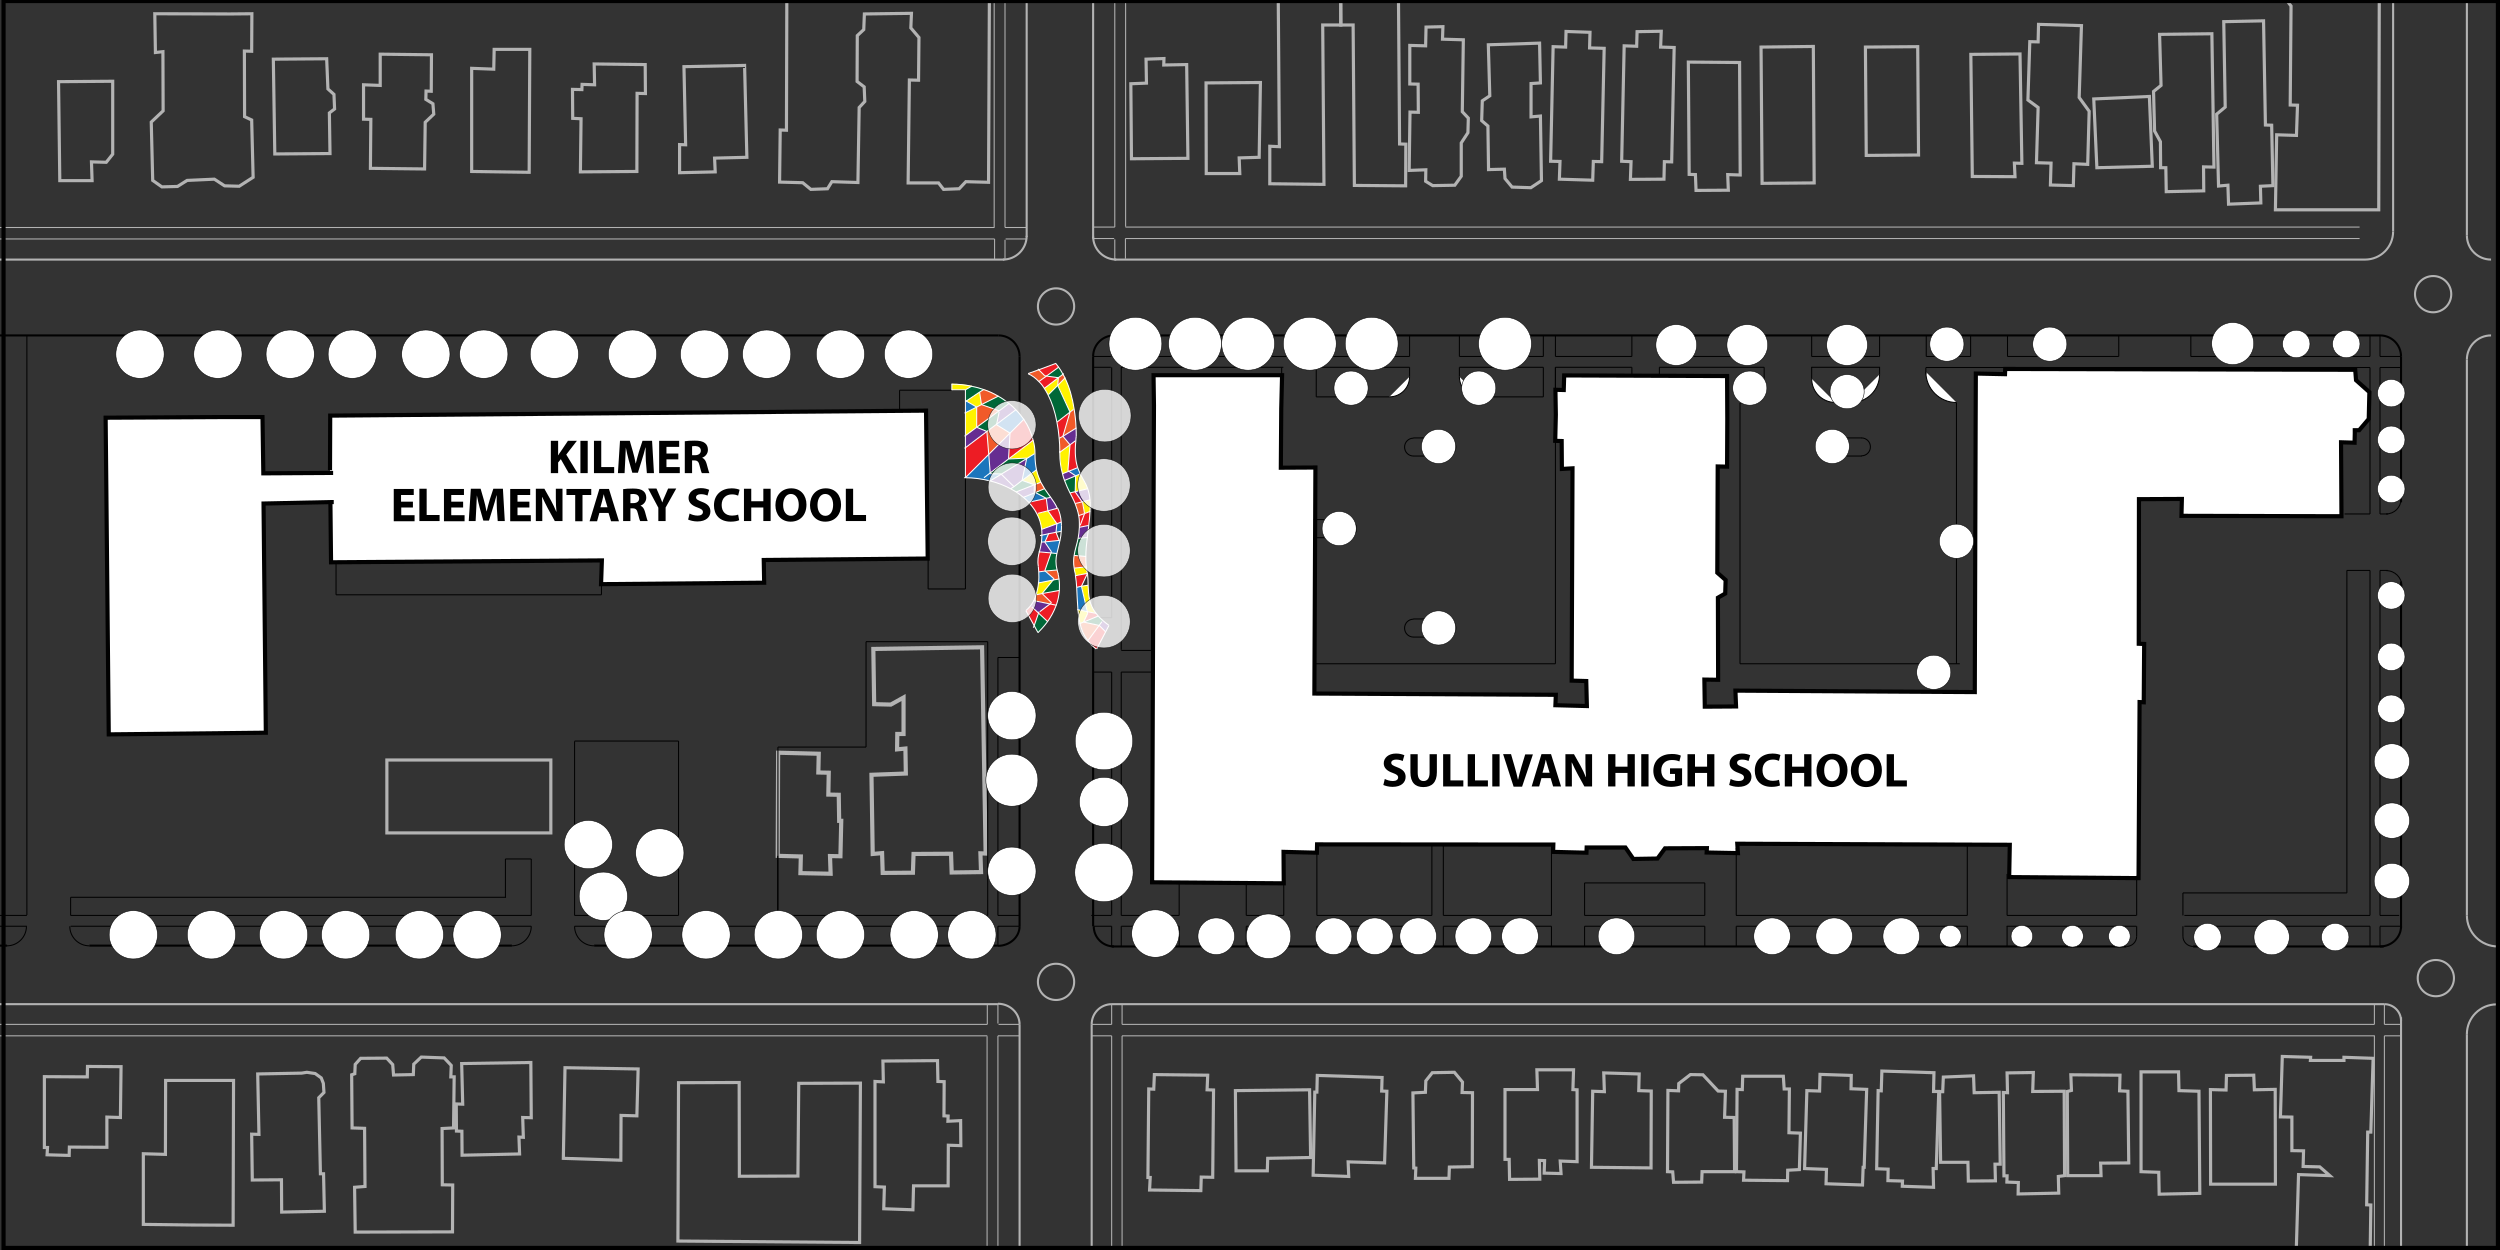 <?xml version="1.0" encoding="utf-8"?>
<!-- Generator: Adobe Illustrator 17.1.0, SVG Export Plug-In . SVG Version: 6.00 Build 0)  -->
<!DOCTYPE svg PUBLIC "-//W3C//DTD SVG 1.1//EN" "http://www.w3.org/Graphics/SVG/1.1/DTD/svg11.dtd">
<svg version="1.1" id="Layer_1" xmlns="http://www.w3.org/2000/svg" xmlns:xlink="http://www.w3.org/1999/xlink" x="0px" y="0px"
	 viewBox="0 0 1200 600" enable-background="new 0 0 1200 600" xml:space="preserve">
<rect x="0" y="0" width="1200" height="600" fill="#333333" stroke="none"/>
<line fill="none" stroke="#010101" stroke-width="0.5" x1="533.8" y1="296.5" x2="524.9" y2="296.5"/>
<polygon fill="none" stroke="#B3B3B3" stroke-width="1.518" points="389.2,90.9 385.3,87.7 374.2,87.4 374.5,62.4 377.5,62.5 
	377.7,-8.4 375.7,-8.5 375.6,-22.5 475,-21.9 474.5,87.5 463.6,87.2 460.4,90.6 452.9,90.9 450.5,87.8 435.9,87.8 436.5,38.4 
	440.9,38.5 441.1,18 437.2,13.4 437.5,6.4 414.9,6.7 414.6,14.2 411.5,17.1 411.4,39.1 414.8,41.7 415.1,48.7 412.4,51.6 
	411.8,87.6 399.3,87.2 397.2,90.6 "/>
<polygon fill="none" stroke="#B3B3B3" stroke-width="1.518" points="1092.2,100.7 1092.8,64.7 1102.3,65 1102.8,50.5 1099.3,50.4 
	1099.7,2.9 1093.9,-4.8 1093.9,-20.7 1142.1,-20.8 1141.8,100.7 "/>
<polygon fill="none" stroke="#B3B3B3" stroke-width="1.518" points="325.4,595.7 325.7,519.7 354.8,519.6 354.9,564.6 383,564.5 
	383.4,520 413,519.9 412.6,596.4 "/>
<polygon fill="none" stroke="#B3B3B3" stroke-width="1.518" points="1101.6,620.3 1103.3,563.8 1118.3,564.3 1113.5,560.1 
	1105.5,559.9 1105.7,552.4 1100.1,552.3 1100.1,536.2 1094.6,536.1 1095.5,507.1 1109.1,507.5 1109,509 1125.1,509 1125.1,507.5 
	1139.1,508 1138,543.4 1136.5,543.4 1136,578.3 1138,578.4 1137.6,606.9 1136.1,606.9 1135.7,620.8 "/>
<polygon fill="none" stroke="#B3B3B3" stroke-width="1.518" points="170.5,591.4 170.2,569.9 175.2,569.5 175,541.6 169,541.4 
	168.8,515.9 170.3,515.4 170.5,510.9 173.1,508 185.6,507.9 188.5,511 188.9,516 198.4,515.8 198.6,510.8 202.2,507.4 213.2,507.8 
	216.6,511.4 216.4,516.9 218,516.9 217.7,541.4 212.2,541.7 212.3,568.7 217.3,568.8 217.2,591.3 "/>
<polygon fill="none" stroke="#B3B3B3" stroke-width="1.518" points="77.7,89.7 73.3,86.6 72.6,58.6 78.3,53.2 78.2,24.8 74.6,25.2 
	74.3,6.6 110.4,6.7 120.9,6.6 120.8,24.6 117.3,24.5 117.4,56 120.8,57.6 121.5,85.1 114.8,89.4 107.8,89.2 102.9,86 89.8,86.6 
	85.2,89.5 "/>
<polygon fill="none" stroke="#B3B3B3" stroke-width="1.518" points="68.8,587.7 68.8,553.8 79.4,554.1 79.5,518.6 94.5,518.6 
	112.1,518.6 111.9,588.1 92.3,588 "/>
<polygon fill="none" stroke="#B3B3B3" stroke-width="1.518" points="650.1,89 649.5,12 643.6,12 643.5,-8.4 647.6,-8.6 
	647.9,-17.6 659.4,-17.7 659.7,-9.7 671.2,-9.9 671.8,69.1 674.8,69.2 674.7,89.2 "/>
<polygon fill="none" stroke="#B3B3B3" stroke-width="1.518" points="609.5,88.2 609.5,70.2 614.1,70.4 613.5,-9.1 627.1,-9.2 
	627.3,-16.7 639.3,-16.8 639.6,-8.3 643.5,-8.4 643.6,12 634.9,12 635.5,88.5 "/>
<polygon fill="none" stroke="#B3B3B3" stroke-width="1.518" points="438.2,580.7 424.2,580.2 424.5,569.8 420,569.6 420,519.1 
	424,519.3 423.8,509.3 450,509.1 450.2,519.1 453.2,519.2 453.1,535.6 455.1,535.7 455,538.2 461.1,537.9 461.2,549.9 455.2,549.7 
	455.1,569.2 438.5,569.2 "/>
<polygon fill="none" stroke="#B3B3B3" stroke-width="1.518" points="135.2,581.8 135.1,566.3 121.1,566.4 120.8,544.4 124.3,544.5 
	123.7,515.5 144.8,515.1 147.3,514.7 151.3,515.3 154.2,517.4 155.2,520 155.5,524.4 153,526.9 153.8,563.4 155.3,563.4 
	155.7,581.4 "/>
<polygon fill="none" stroke="#B3B3B3" stroke-width="1.518" points="1039.8,92 1039.6,80.5 1037.1,80.5 1037,68 1034.2,62.9 
	1033.7,43.9 1037.3,41 1036.6,16.5 1061.7,16.2 1062.7,80.2 1057.7,80.1 1057.8,91.6 "/>
<polygon fill="none" stroke="#B3B3B3" stroke-width="1.518" points="1069.7,98 1069.4,88.9 1064.9,89.3 1064,54.8 1068.1,51.4 
	1067.4,10.4 1086.5,10 1087.4,60 1090.4,60.1 1091,89.1 1085,89.4 1085.2,97.4 "/>
<polygon fill="none" stroke="#B3B3B3" stroke-width="1.518" points="995.2,89.1 984.2,88.8 984.5,78.3 977.5,78.1 978.3,51.6 
	973.4,48 974.3,20 978.3,20.1 978.5,11.7 999.1,12.3 998,46.8 1002.8,53.4 1002.1,78.9 995.5,78.6 "/>
<polygon fill="none" stroke="#B3B3B3" stroke-width="1.518" points="687.7,89.1 684.3,87 684.4,81.5 676.4,81.8 676.8,53.8 
	680.8,53.9 680.7,40.4 676.7,40.3 676.7,21.8 684.3,22 684.5,13 692.6,12.8 692.4,18.8 702.4,19.1 701.9,53.6 704.8,56.7 
	704.6,63.7 701.4,68.6 701.4,84.6 698.3,88.9 "/>
<polygon fill="none" stroke="#B3B3B3" stroke-width="1.518" points="551.8,571.2 552.1,565.2 551,565.2 551.4,522.7 553.8,522.8 
	554.1,515.8 579.7,516.1 579.4,523.1 582.5,523.2 582.1,565.1 576.6,565 576.4,571.5 "/>
<polygon fill="none" stroke="#B3B3B3" stroke-width="1.518" points="845.8,88 845.3,22.6 870.4,22.3 870.8,87.8 "/>
<polygon fill="none" stroke="#B3B3B3" stroke-width="1.518" points="734.8,90.1 725.8,89.8 722.4,85.7 722.1,81.2 714.5,81.4 
	714.2,60.5 711.2,57.9 711.5,48.4 715.1,46 714.4,21.5 739,20.7 739.4,39.8 734.9,40.1 734.9,56.1 739.4,55.7 739.9,86.7 "/>
<polygon fill="none" stroke="#B3B3B3" stroke-width="1.518" points="764.5,86.5 748.5,86 748.8,77.5 744.3,77.4 745.5,22.4 
	751.5,22.6 751.7,15.1 763.2,15.5 763,23 770,23.2 768.8,77.6 764.8,77.5 "/>
<polygon fill="none" stroke="#B3B3B3" stroke-width="1.518" points="782.6,86.1 782.9,77.6 778.4,77.4 779.6,22 785.6,22.2 
	785.8,15.2 797.4,15 797.1,22.6 803.6,22.8 802.4,77.7 798.9,77.6 798.7,86 "/>
<polygon fill="none" stroke="#B3B3B3" stroke-width="1.518" points="226.4,82.3 226.4,32.8 237,33.2 237.2,23.7 254.3,23.7 
	254,82.7 "/>
<polygon fill="none" stroke="#B3B3B3" stroke-width="1.518" points="724.6,566.1 724.4,556.5 722.4,556.5 722.4,523 738,523 
	737.7,513.5 755.3,513.5 755,523 757,523.1 757,557.6 748.9,557.3 749.3,563.3 741.2,563.1 741.4,557.1 738.9,557 739.1,566 "/>
<polygon fill="none" stroke="#B3B3B3" stroke-width="1.518" points="177.8,80.8 178,57.3 174.5,57.2 174.5,40.7 182.5,41 182.5,26 
	207.1,26.3 207,43.8 204.5,43.7 204.4,47.7 207.8,49.8 208.2,54.8 204.1,58.7 203.8,81.1 "/>
<polygon fill="none" stroke="#B3B3B3" stroke-width="1.518" points="647.4,564.7 630.3,564.1 631.1,524.2 632.1,524.2 632.3,516.2 
	663.4,517.2 663.2,523.7 665.7,523.8 664.6,558.2 647.1,557.7 "/>
<polygon fill="none" stroke="#B3B3B3" stroke-width="1.518" points="1061.1,568.4 1061,523 1068.5,523.2 1068.7,516.2 
	1081.8,516.1 1082.1,523.1 1092.1,522.9 1092.2,568.4 "/>
<polygon fill="none" stroke="#B3B3B3" stroke-width="1.518" points="928.1,569.9 913.1,569.4 913.2,566.9 906.2,566.7 906.3,561.2 
	900.8,561 901.5,523.5 903,523.6 903.3,514.1 928.3,514.9 928.1,523.9 930.6,523.9 929.4,560.9 927.9,560.9 "/>
<polygon fill="none" stroke="#B3B3B3" stroke-width="1.518" points="968.7,573.1 968.8,567.6 963.3,567.4 963.4,564.4 961.9,564.4 
	961.6,524.4 963.6,524.5 963.4,515 976,514.8 975.7,523.9 990.8,523.8 991,564.3 988,564.7 988.2,572.7 "/>
<polygon fill="none" stroke="#B3B3B3" stroke-width="1.518" points="1036.4,573.2 1036.2,562.7 1027.7,562.4 1027.7,514.5 
	1045.7,514.5 1045.9,523.5 1055.5,523.8 1055.9,572.8 "/>
<polygon fill="none" stroke="#B3B3B3" stroke-width="1.518" points="814.1,91.4 813.8,83.8 810.8,83.7 810.4,29.8 835,30 835.3,84 
	829.3,83.8 829.6,91.3 "/>
<polygon fill="none" stroke="#B3B3B3" stroke-width="1.518" points="278.6,82.5 278.9,57 274.9,56.8 274.8,42.9 279.3,43 
	279.4,40.5 285.4,40.7 285.2,30.7 309.7,31 309.8,44.9 305.8,44.8 305.7,82.3 "/>
<polygon fill="none" stroke="#B3B3B3" stroke-width="1.518" points="326.2,82.9 326.2,69.4 329.1,69.5 328.3,32 357.4,31.4 
	358.5,75.5 343,75.9 343.3,82.5 "/>
<polygon fill="none" stroke="#B3B3B3" stroke-width="1.518" points="221.8,554.5 221.7,543 219.1,542.9 219,529.9 222.1,530 
	221.6,510.5 254.8,510 255,536.5 250.9,536.4 251.2,545.9 249.1,545.8 249.4,553.9 "/>
<polygon fill="none" stroke="#B3B3B3" stroke-width="1.518" points="946.7,84.7 946,26.1 969.6,25.9 970.5,78.4 966.9,78.3 
	967.2,84.8 "/>
<polygon fill="none" stroke="#B3B3B3" stroke-width="1.518" points="298,556.9 270.4,556 271.2,512.5 306.3,513.1 305.7,535.6 
	298.1,535.4 "/>
<polygon fill="none" stroke="#B3B3B3" stroke-width="1.518" points="803.3,567.5 802.9,562.5 800.4,562.4 800.6,523.4 805.7,523.6 
	805.8,520.1 811.4,515.8 817.4,515.9 824.7,523.7 828.2,523.8 827.8,536.3 832.4,536.4 832.6,562.4 817,562.4 816.8,567.4 "/>
<polygon fill="none" stroke="#B3B3B3" stroke-width="1.518" points="894,568.8 876.5,568.2 876.7,561.3 866.2,560.9 867.3,523.5 
	873.4,523.7 873.6,515.7 888.6,516.2 888.5,522.6 896,522.9 894.8,560.3 894.3,560.3 "/>
<polygon fill="none" stroke="#B3B3B3" stroke-width="1.518" points="895.8,74.6 895.4,22.6 920.5,22.4 920.9,74.4 "/>
<polygon fill="none" stroke="#B3B3B3" stroke-width="1.518" points="836.9,566.5 837.1,562.5 833.5,562.4 833.8,522.9 836.3,523 
	836.5,516.6 856,516.6 856.4,522.7 858.9,522.7 858.7,543.7 864.2,543.9 863.7,561.4 858.1,561.7 858,566.7 "/>
<polygon fill="none" stroke="#B3B3B3" stroke-width="1.518" points="992.5,564.3 992.3,523.9 994.3,523.4 994,515.9 1017.6,516.1 
	1017.4,523.6 1021.4,523.8 1021.8,558.2 1008.3,558.3 1008.5,564.3 "/>
<polygon fill="none" stroke="#B3B3B3" stroke-width="1.518" points="33.2,554.6 22.6,554.3 22.8,550.8 21.3,550.8 21.3,516.8 
	41.9,516.9 42,511.9 58.1,512 57.8,536.4 51.3,536.2 51.3,550.7 33.3,550.6 "/>
<polygon fill="none" stroke="#B3B3B3" stroke-width="1.518" points="679.4,565.6 679.6,560.7 678.6,560.6 678.2,524.6 684.2,524.3 
	684.4,518.8 687.5,514.9 698.1,514.7 702,519.4 701.8,524.4 706.8,524.5 706.7,560 695.7,560.2 695.5,565.6 "/>
<polygon fill="none" stroke="#B3B3B3" stroke-width="1.518" points="593.3,562 593,523.5 628.6,523.1 629.1,555.6 608.5,556 
	608.3,562 "/>
<polygon fill="none" stroke="#B3B3B3" stroke-width="1.518" points="131.9,73.9 131.2,28.4 156.8,28.2 157.4,42.7 160.3,45.3 
	160.6,52.3 158.1,54.2 158.4,73.7 "/>
<polygon fill="none" stroke="#B3B3B3" stroke-width="1.518" points="944.8,566.9 944.6,557.9 931.5,557.9 931,524 932.5,524 
	932.8,517 947.3,516.4 947.6,524.5 959.6,524.3 960.1,558.8 957.6,558.8 957.8,566.8 "/>
<polygon fill="none" stroke="#B3B3B3" stroke-width="1.518" points="763.9,560.3 764.5,523.8 770.1,524 769.8,515 786.8,515.5 
	786.6,523.5 792.6,523.7 792.5,560.6 "/>
<polygon fill="none" stroke="#B3B3B3" stroke-width="1.518" points="543.1,76.2 542.8,40.2 550.3,39.9 550.1,28.4 558.7,28.1 
	558.6,31.2 569.6,31 570.2,76 "/>
<polygon fill="none" stroke="#B3B3B3" stroke-width="1.518" points="28.7,86.7 28.1,39.2 54.1,39 54.1,74 51,77.9 43.9,77.7 
	44.2,86.7 "/>
<polygon fill="none" stroke="#B3B3B3" stroke-width="1.518" points="579,83.3 578.9,39.8 605,39.6 604.4,75.5 594.8,75.8 
	595.1,83.3 "/>
<polygon fill="none" stroke="#B3B3B3" stroke-width="1.518" points="1006.5,80.5 1005,47.5 1031.7,46.3 1033.1,79.8 "/>
<g id="XMLID_1_">
	<g>
		<polygon fill="#FFFFFF" points="1137.3,188.2 1137,201.1 1132.4,206.5 1130.3,206.5 1130.3,208 1130.2,212.5 1123.7,212.3 
			1123.9,247.8 1047.1,247.6 1047.3,239.5 1026.7,239.6 1026.6,309 1029.2,309.1 1029,337.1 1027,337 1026.5,421.5 964.4,421 
			964.7,405.5 833.9,405 834.2,409.5 819.2,409.2 819.3,407.1 799.2,407.2 795.6,412.1 784,412.3 780.2,406.8 761.6,406.8 
			761.5,409.3 745.5,408.9 745.6,405.4 632.2,405.3 632.1,409.3 616.1,408.9 616.2,424 553,423.5 553.9,194.6 553.7,180.1 
			615.4,180.1 615,196.1 614.8,224.5 631.4,224.4 630.9,332.9 746.8,333.5 746.6,338.5 761.7,338.9 761.4,326.9 754.4,326.7 
			754.8,224.8 749.7,225.1 749.6,211.7 746.5,211.6 746.8,199.1 746.6,187.1 750.6,187.2 750.8,180.2 829,180.5 829.1,201 829,224 
			824.5,223.9 824.3,274.9 828.3,278.4 828.1,284.9 824.6,286.9 824.7,326.3 818.1,326.2 818.3,339.2 833.3,339.1 833,331.5 
			947.9,332.2 948.3,203.8 948.4,179.3 962.4,179.6 962.5,177.1 1130.5,177.5 1130.9,182.5 		"/>
		<polygon fill="#FFFFFF" points="158.4,227 158.4,225.7 158.5,199.5 444.5,197.1 445.3,268.1 366.6,268.8 366.8,279.7 288.5,280.4 
			288.9,269 158.9,269.9 158.6,241.9 158.6,241 126.5,241.7 127.6,351.7 101.1,352 52.2,352.5 50.7,200.5 104.6,200.2 126,200.2 
			126.4,227.2 		"/>
	</g>
	<g>
		<polygon fill="none" stroke="#B3B3B3" stroke-width="2" points="423.7,419 423.4,409.5 418.9,409.9 418.3,371.9 434.8,371.3 
			434.6,359.3 430.6,359.7 430.7,352.3 433.7,352.3 433.7,334.8 427.6,338.2 419.6,338 419.2,311.5 471.4,310.7 473.1,409.7 
			470.6,409.6 470.9,418.6 456.8,418.8 456.5,409.8 438.5,409.9 438.2,418.9 		"/>
		<polygon fill="none" stroke="#B3B3B3" stroke-width="2" points="398.7,419.4 384.2,419.1 384.4,411.1 373.3,410.8 373.5,361.3 
			393,361.8 392.8,370.8 397.8,370.9 397.6,381.4 402.6,381.5 402.8,394 403.8,394 403.4,411 398.4,410.9 		"/>
		<polygon fill="none" stroke="#010101" stroke-width="2" points="553,423.5 553.9,194.6 553.7,180.1 615.4,180.1 615,196.1 
			614.8,224.5 631.4,224.4 630.9,332.9 746.8,333.5 746.6,338.5 761.7,338.9 761.4,326.9 754.4,326.7 754.8,224.8 749.7,225.1 
			749.6,211.7 746.5,211.6 746.8,199.1 746.6,187.1 750.6,187.2 750.8,180.2 829,180.5 829.1,201 829,224 824.5,223.9 824.3,274.9 
			828.3,278.4 828.1,284.9 824.6,286.9 824.7,326.3 818.1,326.2 818.3,339.2 833.3,339.1 833,331.5 947.9,332.2 948.3,203.8 
			948.4,179.3 962.4,179.6 962.5,177.1 1130.5,177.5 1130.9,182.5 1137.3,188.2 1137,201.1 1132.4,206.5 1130.3,206.5 1130.3,208 
			1130.2,212.5 1123.7,212.3 1123.9,247.8 1047.1,247.6 1047.3,239.5 1026.7,239.6 1026.6,309 1029.2,309.1 1029,337.1 1027,337 
			1026.5,421.5 964.4,421 964.7,405.5 833.9,405 834.2,409.5 819.2,409.2 819.3,407.1 799.2,407.2 795.6,412.1 784,412.3 
			780.2,406.8 761.6,406.8 761.5,409.3 745.5,408.9 745.6,405.4 632.2,405.3 632.1,409.3 616.1,408.9 616.2,424 		"/>
		<polyline fill="none" stroke="#010101" stroke-width="2" points="158.4,225.7 158.5,199.5 444.5,197.1 445.3,268.1 366.6,268.8 
			366.8,279.7 288.5,280.4 288.9,269 158.9,269.9 158.6,241.9 		"/>
		<polyline fill="none" stroke="#010101" stroke-width="2" points="160.2,241 158.6,241 126.5,241.7 127.6,351.7 101.1,352 
			52.2,352.5 50.7,200.5 104.6,200.2 126,200.2 126.4,227.2 158.4,227 159.9,227 		"/>
	</g>
</g>
<rect x="185.7" y="364.8" fill="none" stroke="#B3B3B3" stroke-width="1.518" width="78.7" height="35"/>
<line fill="none" stroke="#010101" x1="-59.4" y1="161" x2="479.3" y2="161"/>
<line fill="none" stroke="#010101" x1="489.4" y1="171.1" x2="489.4" y2="444.6"/>
<line fill="none" stroke="#010101" x1="3.4" y1="453.9" x2="-60.9" y2="453.9"/>
<path fill="none" stroke="#010101" d="M3.4,453.9"/>
<line fill="none" stroke="#010101" x1="245.7" y1="453.9" x2="42.9" y2="453.9"/>
<line fill="none" stroke="#010101" x1="479" y1="453.9" x2="285.2" y2="453.9"/>
<line fill="none" stroke="#010101" x1="524.7" y1="444.6" x2="524.7" y2="171.1"/>
<line fill="none" stroke="#010101" x1="533.6" y1="161" x2="1142.4" y2="161"/>
<line fill="none" stroke="#010101" x1="1152.5" y1="279.1" x2="1152.5" y2="445.6"/>
<line fill="none" stroke="#010101" x1="1152.5" y1="171.1" x2="1152.5" y2="241.1"/>
<line fill="none" stroke="#B3B3B3" x1="1152.5" y1="488.3" x2="1152.5" y2="645.7"/>
<line fill="none" stroke="#010101" x1="1020.7" y1="454.3" x2="533.6" y2="454.3"/>
<line fill="none" stroke="#010101" x1="1144.2" y1="454.3" x2="1052.7" y2="454.3"/>
<line fill="none" stroke="#B3B3B3" x1="479" y1="482" x2="-60.9" y2="482"/>
<line fill="none" stroke="#B3B3B3" x1="533.6" y1="482" x2="1144.5" y2="482"/>
<line fill="none" stroke="#B3B3B3" x1="489.4" y1="491.7" x2="489.4" y2="645.7"/>
<line fill="none" stroke="#B3B3B3" x1="524" y1="491.7" x2="524" y2="645.7"/>
<line fill="none" stroke="#B3B3B3" x1="524.7" y1="114.5" x2="524.7" y2="-48"/>
<line fill="none" stroke="#B3B3B3" x1="534.9" y1="124.6" x2="1135.2" y2="124.6"/>
<line fill="none" stroke="#B3B3B3" x1="1148.7" y1="111.1" x2="1148.7" y2="-45.3"/>
<line fill="none" stroke="#B3B3B3" x1="482.1" y1="124.6" x2="-60.9" y2="124.6"/>
<line fill="none" stroke="#B3B3B3" x1="492.8" y1="-48" x2="492.8" y2="113.7"/>
<path fill="none" stroke="#010101" d="M489.4,444.6c0,5.2-4.7,9.4-10.4,9.4"/>
<path fill="none" stroke="#010101" d="M525,444.6c0,5.4,4.3,9.7,9.7,9.7"/>
<path fill="none" stroke="#010101" d="M524.7,171.1c0-5.6,4.5-10.1,10.1-10.1"/>
<path fill="none" stroke="#B3B3B3" d="M489.4,491.7c0-5.5-4.7-9.9-10.4-9.9"/>
<path fill="none" stroke="#B3B3B3" d="M524,491.7c0-5.4,4.3-9.7,9.7-9.7"/>
<circle fill="none" stroke="#B3B3B3" cx="506.9" cy="471.3" r="8.7"/>
<circle fill="none" stroke="#B3B3B3" cx="506.9" cy="147.1" r="8.7"/>
<circle fill="none" stroke="#B3B3B3" cx="1167.9" cy="141.2" r="8.7"/>
<circle fill="none" stroke="#B3B3B3" cx="1169.2" cy="469.5" r="8.7"/>
<path fill="none" stroke="#010101" d="M489.4,171.1c0-5.6-4.5-10.1-10.1-10.1"/>
<path fill="none" stroke="#B3B3B3" d="M524.7,113.5c0,6.1,5,11.1,11.1,11.1"/>
<path fill="none" stroke="#B3B3B3" d="M492.8,113.2c0,6.3-5.1,11.4-11.4,11.4"/>
<path fill="none" stroke="#010101" d="M1152.5,171.1c0-5.6-4.5-10.1-10.1-10.1"/>
<path fill="none" stroke="#010101" d="M1152.5,444.6c0,5.4-4.5,9.7-10.1,9.7"/>
<path fill="none" stroke="#B3B3B3" d="M1152.5,490c0-4.4-3.6-8-8-8"/>
<line fill="none" stroke="#B3B3B3" x1="1184.1" y1="645.7" x2="1184.1" y2="496.4"/>
<line fill="none" stroke="#B3B3B3" x1="1184.1" y1="439.4" x2="1184.1" y2="172.6"/>
<line fill="none" stroke="#B3B3B3" x1="1184.1" y1="113" x2="1184.1" y2="-45.3"/>
<path fill="none" stroke="#B3B3B3" d="M1184.1,496.4c0-7.9,6.4-14.3,14.3-14.3"/>
<path fill="none" stroke="#B3B3B3" d="M1184.1,439.4c0,8.2,6.7,14.9,14.9,14.9"/>
<path fill="none" stroke="#B3B3B3" d="M1184.1,172.6c0-6.4,5.2-11.6,11.6-11.6"/>
<path fill="none" stroke="#B3B3B3" d="M1184.1,113c0,6.4,5.2,11.6,11.6,11.6"/>
<path fill="none" stroke="#B3B3B3" d="M1148.7,111.1c0,7.5-6,13.5-13.5,13.5"/>
<line fill="#FFFFFF" stroke="#010101" stroke-width="0.5" x1="474.1" y1="439.4" x2="474.1" y2="308"/>
<line fill="#FFFFFF" stroke="#010101" stroke-width="0.5" x1="474.1" y1="453.9" x2="474.1" y2="444.6"/>
<line fill="#FFFFFF" stroke="#010101" stroke-width="0.5" x1="479" y1="439.4" x2="479" y2="315.6"/>
<line fill="#FFFFFF" stroke="#010101" stroke-width="0.5" x1="479" y1="453.9" x2="479" y2="444.6"/>
<line fill="#FFFFFF" stroke="#B3B3B3" stroke-width="0.5" x1="479" y1="645.7" x2="479" y2="497.2"/>
<line fill="#FFFFFF" stroke="#B3B3B3" stroke-width="0.5" x1="473.8" y1="644.5" x2="473.8" y2="497.4"/>
<line fill="#FFFFFF" stroke="#010101" stroke-width="0.5" x1="479" y1="315.6" x2="489.4" y2="315.6"/>
<line fill="#FFFFFF" stroke="#010101" stroke-width="0.5" x1="445.5" y1="262.5" x2="445.5" y2="282.7"/>
<line fill="#FFFFFF" stroke="#010101" stroke-width="0.5" x1="445.5" y1="282.7" x2="463.4" y2="282.7"/>
<line fill="#FFFFFF" stroke="#010101" stroke-width="0.5" x1="463.4" y1="282.7" x2="463.4" y2="187.3"/>
<line fill="#FFFFFF" stroke="#010101" stroke-width="0.5" x1="463.4" y1="187.3" x2="431.8" y2="187.3"/>
<line fill="#FFFFFF" stroke="#010101" stroke-width="0.5" x1="431.8" y1="187.3" x2="431.8" y2="197.2"/>
<line fill="#FFFFFF" stroke="#010101" stroke-width="0.5" x1="161.3" y1="269.9" x2="161.3" y2="285.5"/>
<line fill="#FFFFFF" stroke="#010101" stroke-width="0.5" x1="161.3" y1="285.5" x2="288.7" y2="285.5"/>
<line fill="#FFFFFF" stroke="#010101" stroke-width="0.5" x1="288.7" y1="285.5" x2="288.7" y2="273.6"/>
<line fill="#FFFFFF" stroke="#010101" stroke-width="0.5" x1="525" y1="444.6" x2="533.6" y2="444.6"/>
<line fill="#FFFFFF" stroke="#010101" stroke-width="0.5" x1="523.8" y1="439.4" x2="533.3" y2="439.4"/>
<line fill="#FFFFFF" stroke="#010101" stroke-width="0.5" x1="566" y1="444.6" x2="566" y2="454.3"/>
<line fill="#FFFFFF" stroke="#010101" stroke-width="0.5" x1="566" y1="423.6" x2="566" y2="439.4"/>
<line fill="#FFFFFF" stroke="#010101" stroke-width="0.5" x1="598.2" y1="444.6" x2="598.2" y2="454.3"/>
<line fill="#FFFFFF" stroke="#010101" stroke-width="0.5" x1="598.2" y1="423.8" x2="598.2" y2="439.4"/>
<line fill="#FFFFFF" stroke="#010101" stroke-width="0.5" x1="760.6" y1="423.8" x2="818.3" y2="423.8"/>
<line fill="#FFFFFF" stroke="#010101" stroke-width="0.5" x1="676.6" y1="176.3" x2="676.6" y2="180.8"/>
<line fill="#FFFFFF" stroke="#010101" stroke-width="0.5" x1="676.6" y1="161" x2="676.6" y2="171.1"/>
<line fill="#FFFFFF" stroke="#010101" stroke-width="0.5" x1="700.5" y1="176.3" x2="700.5" y2="180.8"/>
<line fill="#FFFFFF" stroke="#010101" stroke-width="0.5" x1="700.5" y1="161" x2="700.5" y2="171.1"/>
<line fill="#FFFFFF" stroke="#010101" stroke-width="0.5" x1="631.8" y1="190.5" x2="631.8" y2="176.3"/>
<line fill="#FFFFFF" stroke="#010101" stroke-width="0.5" x1="615.2" y1="224.4" x2="615.2" y2="176.3"/>
<line fill="#FFFFFF" stroke="#010101" stroke-width="0.5" x1="631.8" y1="190.5" x2="666.8" y2="190.5"/>
<line fill="#FFFFFF" stroke="#010101" stroke-width="0.5" x1="709.5" y1="190.5" x2="740.8" y2="190.5"/>
<path fill="#FFFFFF" stroke="#010101" stroke-width="0.5" d="M676.6,180.8c0,5.4-4.3,9.7-9.7,9.7"/>
<path fill="#FFFFFF" stroke="#010101" stroke-width="0.5" d="M700.5,180.8c0,5.4,4.3,9.7,9.7,9.7"/>
<path fill="#FFFFFF" stroke="#010101" stroke-width="0.5" d="M846.8,181.8c0,6.4-5.2,11.6-11.6,11.6"/>
<path fill="#FFFFFF" stroke="#010101" stroke-width="0.5" d="M869.6,181.8c0,6.3,5.1,11.4,11.4,11.4"/>
<path fill="#FFFFFF" stroke="#010101" stroke-width="0.5" d="M902.2,179.7c0,7.5-6,13.5-13.5,13.5"/>
<path fill="#FFFFFF" stroke="#010101" stroke-width="0.5" d="M924.4,178.5c0,8.1,6.6,14.7,14.7,14.7"/>
<line fill="#FFFFFF" stroke="#010101" stroke-width="0.5" x1="242.9" y1="430.7" x2="33.9" y2="430.7"/>
<line fill="#FFFFFF" stroke="#010101" stroke-width="0.5" x1="275.8" y1="355.8" x2="275.8" y2="439.4"/>
<line fill="#FFFFFF" stroke="#010101" stroke-width="0.5" x1="12.9" y1="161" x2="12.9" y2="439.2"/>
<line fill="#FFFFFF" stroke="#010101" stroke-width="0.5" x1="325.7" y1="439.4" x2="325.7" y2="355.7"/>
<line fill="#FFFFFF" stroke="#010101" stroke-width="0.5" x1="373.3" y1="439.4" x2="373.3" y2="410.8"/>
<line fill="#FFFFFF" stroke="#010101" stroke-width="0.5" x1="325.7" y1="355.7" x2="275.8" y2="355.7"/>
<line fill="#FFFFFF" stroke="#010101" stroke-width="0.5" x1="479" y1="439.4" x2="489.4" y2="439.4"/>
<line fill="#FFFFFF" stroke="#010101" stroke-width="0.5" x1="33.9" y1="439.4" x2="255" y2="439.4"/>
<line fill="#FFFFFF" stroke="#010101" stroke-width="0.5" x1="479" y1="444.6" x2="489.4" y2="444.6"/>
<line fill="#FFFFFF" stroke="#010101" stroke-width="0.5" x1="533.6" y1="454.3" x2="533.6" y2="444.6"/>
<line fill="#FFFFFF" stroke="#B3B3B3" stroke-width="0.5" x1="533.6" y1="645.7" x2="533.6" y2="497.2"/>
<line fill="#FFFFFF" stroke="#B3B3B3" stroke-width="0.5" x1="538.6" y1="644.5" x2="538.6" y2="497.2"/>
<line fill="#FFFFFF" stroke="#010101" stroke-width="0.5" x1="538.2" y1="454.3" x2="538.2" y2="444.6"/>
<line fill="#FFFFFF" stroke="#010101" stroke-width="0.5" x1="760.6" y1="444.6" x2="818.3" y2="444.6"/>
<line fill="#FFFFFF" stroke="#010101" stroke-width="0.5" x1="692.8" y1="444.6" x2="744.7" y2="444.6"/>
<line fill="#FFFFFF" stroke="#010101" stroke-width="0.5" x1="538.2" y1="444.6" x2="566" y2="444.6"/>
<line fill="#FFFFFF" stroke="#010101" stroke-width="0.5" x1="760.6" y1="439.4" x2="818.3" y2="439.4"/>
<line fill="#FFFFFF" stroke="#010101" stroke-width="0.5" x1="692.8" y1="439.4" x2="744.7" y2="439.4"/>
<line fill="#FFFFFF" stroke="#010101" stroke-width="0.5" x1="538.2" y1="439.4" x2="566" y2="439.4"/>
<line fill="#FFFFFF" stroke="#010101" stroke-width="0.5" x1="687.3" y1="444.6" x2="687.3" y2="454.3"/>
<line fill="#FFFFFF" stroke="#010101" stroke-width="0.5" x1="687.3" y1="405.9" x2="687.3" y2="439.4"/>
<line fill="#FFFFFF" stroke="#010101" stroke-width="0.5" x1="692.8" y1="444.6" x2="692.8" y2="454.3"/>
<line fill="#FFFFFF" stroke="#010101" stroke-width="0.5" x1="692.8" y1="405.9" x2="692.8" y2="439.4"/>
<line fill="#FFFFFF" stroke="#010101" stroke-width="0.5" x1="744.7" y1="444.6" x2="744.7" y2="454.3"/>
<line fill="#FFFFFF" stroke="#010101" stroke-width="0.5" x1="744.7" y1="405.4" x2="744.7" y2="439.4"/>
<line fill="#FFFFFF" stroke="#010101" stroke-width="0.5" x1="760.6" y1="444.6" x2="760.6" y2="454.3"/>
<line fill="#FFFFFF" stroke="#010101" stroke-width="0.5" x1="760.6" y1="423.8" x2="760.6" y2="439.4"/>
<line fill="#FFFFFF" stroke="#010101" stroke-width="0.5" x1="818.3" y1="444.6" x2="818.3" y2="454.3"/>
<line fill="#FFFFFF" stroke="#010101" stroke-width="0.5" x1="818.3" y1="423.8" x2="818.3" y2="439.4"/>
<line fill="#FFFFFF" stroke="#010101" stroke-width="0.5" x1="833.4" y1="444.6" x2="833.4" y2="454.3"/>
<line fill="#FFFFFF" stroke="#010101" stroke-width="0.5" x1="833.4" y1="407" x2="833.4" y2="439.4"/>
<line fill="#FFFFFF" stroke="#010101" stroke-width="0.5" x1="963.4" y1="419.5" x2="963.4" y2="439.4"/>
<line fill="#FFFFFF" stroke="#010101" stroke-width="0.5" x1="963.4" y1="444.6" x2="963.4" y2="454.3"/>
<line fill="#FFFFFF" stroke="#010101" stroke-width="0.5" x1="944.3" y1="405.4" x2="944.3" y2="439.4"/>
<line fill="#FFFFFF" stroke="#010101" stroke-width="0.5" x1="944.3" y1="444.6" x2="944.3" y2="454.6"/>
<line fill="#FFFFFF" stroke="#010101" stroke-width="0.5" x1="1025.6" y1="444.6" x2="1025.6" y2="449.4"/>
<line fill="#FFFFFF" stroke="#010101" stroke-width="0.5" x1="1047.8" y1="449.4" x2="1047.8" y2="444.6"/>
<line fill="#FFFFFF" stroke="#010101" stroke-width="0.5" x1="1047.8" y1="428.6" x2="1126.5" y2="428.6"/>
<line fill="#FFFFFF" stroke="#010101" stroke-width="0.5" x1="1126.5" y1="428.6" x2="1126.5" y2="273.8"/>
<line fill="#FFFFFF" stroke="#010101" stroke-width="0.5" x1="1142.4" y1="439.4" x2="1151.6" y2="439.4"/>
<line fill="#FFFFFF" stroke="#010101" stroke-width="0.5" x1="1048.5" y1="439.4" x2="1137.6" y2="439.4"/>
<line fill="#FFFFFF" stroke="#010101" stroke-width="0.5" x1="963.4" y1="439.4" x2="1025.5" y2="439.4"/>
<line fill="#FFFFFF" stroke="#010101" stroke-width="0.5" x1="833.3" y1="439.4" x2="944.3" y2="439.4"/>
<line fill="#FFFFFF" stroke="#010101" stroke-width="0.5" x1="1142.4" y1="444.6" x2="1152.5" y2="444.6"/>
<line fill="#FFFFFF" stroke="#010101" stroke-width="0.5" x1="1048.5" y1="444.6" x2="1137.6" y2="444.6"/>
<line fill="#FFFFFF" stroke="#010101" stroke-width="0.5" x1="963.2" y1="444.6" x2="1025.5" y2="444.6"/>
<line fill="#FFFFFF" stroke="#010101" stroke-width="0.5" x1="833.4" y1="444.6" x2="944.3" y2="444.6"/>
<line fill="#FFFFFF" stroke="#010101" stroke-width="0.5" x1="1025.6" y1="420.4" x2="1025.6" y2="439.4"/>
<line fill="#FFFFFF" stroke="#010101" stroke-width="0.5" x1="1047.8" y1="439.4" x2="1047.8" y2="428.6"/>
<line fill="#FFFFFF" stroke="#010101" stroke-width="0.5" x1="888.7" y1="193.2" x2="881.1" y2="193.2"/>
<line fill="#FFFFFF" stroke="#010101" stroke-width="0.5" x1="835.2" y1="193.4" x2="835.2" y2="318.6"/>
<line fill="#FFFFFF" stroke="#010101" stroke-width="0.5" x1="835.2" y1="318.6" x2="940.7" y2="318.6"/>
<line fill="#FFFFFF" stroke="#010101" stroke-width="0.5" x1="631" y1="318.6" x2="746.6" y2="318.6"/>
<line fill="#FFFFFF" stroke="#010101" stroke-width="0.5" x1="939.1" y1="193.2" x2="939.1" y2="318.6"/>
<line fill="#FFFFFF" stroke="#010101" stroke-width="0.5" x1="533.2" y1="176.3" x2="524.7" y2="176.3"/>
<line fill="#FFFFFF" stroke="#010101" stroke-width="0.5" x1="902.2" y1="176.3" x2="869.6" y2="176.3"/>
<line fill="#FFFFFF" stroke="#010101" stroke-width="0.5" x1="533.2" y1="171.1" x2="524.7" y2="171.1"/>
<line fill="#FFFFFF" stroke="#010101" stroke-width="0.5" x1="676.6" y1="171.1" x2="538.1" y2="171.1"/>
<line fill="#FFFFFF" stroke="#010101" stroke-width="0.5" x1="902.2" y1="171.1" x2="869.6" y2="171.1"/>
<line fill="#FFFFFF" stroke="#010101" stroke-width="0.5" x1="846.8" y1="176.3" x2="846.8" y2="181.8"/>
<line fill="#FFFFFF" stroke="#010101" stroke-width="0.5" x1="846.8" y1="161" x2="846.8" y2="171.1"/>
<line fill="#FFFFFF" stroke="#010101" stroke-width="0.5" x1="869.6" y1="176.1" x2="869.6" y2="181.8"/>
<line fill="#FFFFFF" stroke="#010101" stroke-width="0.5" x1="869.6" y1="161" x2="869.6" y2="171.1"/>
<line fill="#FFFFFF" stroke="#010101" stroke-width="0.5" x1="902.2" y1="176.1" x2="902.2" y2="179.7"/>
<line fill="#FFFFFF" stroke="#010101" stroke-width="0.5" x1="902.2" y1="161" x2="902.2" y2="171.1"/>
<line fill="#FFFFFF" stroke="#010101" stroke-width="0.5" x1="924.6" y1="161" x2="924.6" y2="171.1"/>
<line fill="#FFFFFF" stroke="#010101" stroke-width="0.5" x1="945.9" y1="161" x2="945.9" y2="171.1"/>
<line fill="#FFFFFF" stroke="#010101" stroke-width="0.5" x1="924.4" y1="176.5" x2="924.4" y2="179.7"/>
<line fill="#FFFFFF" stroke="#010101" stroke-width="0.5" x1="963.6" y1="161" x2="963.6" y2="171.1"/>
<line fill="#FFFFFF" stroke="#010101" stroke-width="0.5" x1="533.6" y1="171.1" x2="533.6" y2="161"/>
<line fill="#FFFFFF" stroke="#010101" stroke-width="0.5" x1="533.6" y1="296.5" x2="533.6" y2="176.3"/>
<line fill="#FFFFFF" stroke="#010101" stroke-width="0.5" x1="533.6" y1="439.4" x2="533.6" y2="322.6"/>
<line fill="#FFFFFF" stroke="#010101" stroke-width="0.5" x1="538.2" y1="171.1" x2="538.2" y2="161"/>
<line fill="#FFFFFF" stroke="#010101" stroke-width="0.5" x1="538.2" y1="311.9" x2="538.2" y2="176.3"/>
<line fill="#FFFFFF" stroke="#010101" stroke-width="0.5" x1="538.2" y1="439.4" x2="538.2" y2="322.6"/>
<line fill="#FFFFFF" stroke="#010101" stroke-width="0.5" x1="1137.6" y1="444.6" x2="1137.6" y2="454.3"/>
<line fill="#FFFFFF" stroke="#010101" stroke-width="0.5" x1="1137.6" y1="273.8" x2="1137.6" y2="439.4"/>
<line fill="#FFFFFF" stroke="#010101" stroke-width="0.5" x1="1137.6" y1="176.4" x2="1137.6" y2="246.7"/>
<line fill="#FFFFFF" stroke="#010101" stroke-width="0.5" x1="1137.6" y1="161" x2="1137.6" y2="171.1"/>
<line fill="#FFFFFF" stroke="#010101" stroke-width="0.5" x1="1142.4" y1="444.7" x2="1142.4" y2="454.3"/>
<line fill="#FFFFFF" stroke="#010101" stroke-width="0.5" x1="1142.4" y1="273.8" x2="1142.4" y2="439.4"/>
<line fill="#FFFFFF" stroke="#010101" stroke-width="0.5" x1="1142.4" y1="176.4" x2="1142.4" y2="246.7"/>
<line fill="#FFFFFF" stroke="#010101" stroke-width="0.5" x1="1142.4" y1="161" x2="1142.4" y2="171.1"/>
<line fill="#FFFFFF" stroke="#010101" stroke-width="0.5" x1="1137.6" y1="176.4" x2="924.4" y2="176.4"/>
<line fill="#FFFFFF" stroke="#010101" stroke-width="0.5" x1="1152.5" y1="176.4" x2="1142.4" y2="176.4"/>
<line fill="#FFFFFF" stroke="#010101" stroke-width="0.5" x1="1152.5" y1="171.1" x2="1142.4" y2="171.1"/>
<line fill="#FFFFFF" stroke="#010101" stroke-width="0.5" x1="1142.4" y1="273.8" x2="1146.1" y2="273.8"/>
<line fill="#FFFFFF" stroke="#010101" stroke-width="0.5" x1="1126.5" y1="273.8" x2="1137.6" y2="273.8"/>
<line fill="#FFFFFF" stroke="#010101" stroke-width="0.5" x1="1142.4" y1="246.7" x2="1146.3" y2="246.7"/>
<line fill="#FFFFFF" stroke="#010101" stroke-width="0.5" x1="1125.4" y1="246.7" x2="1137.6" y2="246.7"/>
<line fill="#FFFFFF" stroke="#010101" stroke-width="0.5" x1="33.9" y1="430.7" x2="33.9" y2="439.4"/>
<line fill="none" stroke="#010101" stroke-width="0.5" x1="616.2" y1="444.6" x2="616.2" y2="454.3"/>
<line fill="none" stroke="#010101" stroke-width="0.5" x1="616.2" y1="424" x2="616.2" y2="439.4"/>
<line fill="none" stroke="#010101" stroke-width="0.5" x1="632.1" y1="444.6" x2="632.1" y2="454.3"/>
<line fill="none" stroke="#010101" stroke-width="0.5" x1="632.1" y1="409.3" x2="632.1" y2="439.4"/>
<line fill="#FFFFFF" stroke="#010101" stroke-width="0.5" x1="632.1" y1="444.6" x2="687.3" y2="444.6"/>
<line fill="#FFFFFF" stroke="#010101" stroke-width="0.5" x1="598.2" y1="444.6" x2="616.2" y2="444.6"/>
<line fill="#FFFFFF" stroke="#010101" stroke-width="0.5" x1="632.1" y1="439.4" x2="687.3" y2="439.4"/>
<line fill="#FFFFFF" stroke="#010101" stroke-width="0.5" x1="598.2" y1="439.4" x2="616.2" y2="439.4"/>
<line fill="none" stroke="#010101" stroke-width="0.5" x1="1017" y1="161" x2="1017" y2="171.1"/>
<line fill="none" stroke="#010101" stroke-width="0.5" x1="1051.6" y1="161" x2="1051.6" y2="171.1"/>
<line fill="#FFFFFF" stroke="#010101" stroke-width="0.5" x1="1017" y1="171.1" x2="963.6" y2="171.1"/>
<line fill="#FFFFFF" stroke="#010101" stroke-width="0.5" x1="945.9" y1="171.1" x2="924.6" y2="171.1"/>
<line fill="#FFFFFF" stroke="#010101" stroke-width="0.5" x1="1137.6" y1="171.1" x2="1051.6" y2="171.1"/>
<line fill="none" stroke="#010101" stroke-width="0.5" x1="783.3" y1="171.1" x2="783.3" y2="161"/>
<line fill="none" stroke="#010101" stroke-width="0.5" x1="783.3" y1="180.3" x2="783.3" y2="176.3"/>
<line fill="none" stroke="#010101" stroke-width="0.5" x1="796.5" y1="176.3" x2="796.5" y2="180.4"/>
<line fill="none" stroke="#010101" stroke-width="0.5" x1="796.5" y1="161" x2="796.5" y2="171.1"/>
<line fill="#FFFFFF" stroke="#010101" stroke-width="0.5" x1="740.8" y1="176.3" x2="700.5" y2="176.3"/>
<line fill="#FFFFFF" stroke="#010101" stroke-width="0.5" x1="846.8" y1="176.3" x2="796.4" y2="176.3"/>
<line fill="#FFFFFF" stroke="#010101" stroke-width="0.5" x1="740.8" y1="171.1" x2="700.5" y2="171.1"/>
<line fill="#FFFFFF" stroke="#010101" stroke-width="0.5" x1="846.8" y1="171.1" x2="796.5" y2="171.1"/>
<line fill="none" stroke="#010101" stroke-width="0.5" x1="746.6" y1="171.1" x2="746.6" y2="161"/>
<line fill="none" stroke="#010101" stroke-width="0.5" x1="746.6" y1="187.1" x2="746.6" y2="176.3"/>
<line fill="#FFFFFF" stroke="#010101" stroke-width="0.5" x1="783.3" y1="176.3" x2="746.6" y2="176.3"/>
<line fill="#FFFFFF" stroke="#010101" stroke-width="0.5" x1="783.3" y1="171.1" x2="746.6" y2="171.1"/>
<line fill="#FFFFFF" stroke="#010101" stroke-width="0.5" x1="740.8" y1="176.3" x2="740.8" y2="190.5"/>
<line fill="#FFFFFF" stroke="#010101" stroke-width="0.5" x1="746.6" y1="176.3" x2="746.6" y2="318.6"/>
<line fill="#FFFFFF" stroke="#010101" stroke-width="0.5" x1="740.8" y1="161" x2="740.8" y2="171.1"/>
<line fill="#FFFFFF" stroke="#010101" stroke-width="0.5" x1="616" y1="176.3" x2="538.1" y2="176.3"/>
<line fill="#FFFFFF" stroke="#010101" stroke-width="0.5" x1="676.6" y1="176.3" x2="631.8" y2="176.3"/>
<g>
	<line fill="none" stroke="#010101" stroke-width="0.5" x1="678.4" y1="210.2" x2="694.7" y2="210.2"/>
	<line fill="none" stroke="#010101" stroke-width="0.5" x1="678.4" y1="218.9" x2="694.7" y2="218.9"/>
	<path fill="none" stroke="#010101" stroke-width="0.5" d="M678.5,218.9c-2.4,0-4.3-1.9-4.3-4.3c0-2.4,1.9-4.3,4.3-4.3"/>
	<path fill="none" stroke="#010101" stroke-width="0.5" d="M694.5,210.2c2.4,0,4.3,1.9,4.3,4.3c0,2.4-1.9,4.3-4.3,4.3"/>
</g>
<g>
	<line fill="none" stroke="#010101" stroke-width="0.5" x1="877.3" y1="210.2" x2="893.7" y2="210.2"/>
	<line fill="none" stroke="#010101" stroke-width="0.5" x1="877.3" y1="218.9" x2="893.7" y2="218.9"/>
	<path fill="none" stroke="#010101" stroke-width="0.5" d="M877.5,218.9c-2.4,0-4.3-1.9-4.3-4.3c0-2.4,1.9-4.3,4.3-4.3"/>
	<path fill="none" stroke="#010101" stroke-width="0.5" d="M893.5,210.2c2.4,0,4.3,1.9,4.3,4.3c0,2.4-1.9,4.3-4.3,4.3"/>
</g>
<g>
	<line fill="none" stroke="#010101" stroke-width="0.5" x1="678.4" y1="297.1" x2="694.7" y2="297.1"/>
	<line fill="none" stroke="#010101" stroke-width="0.5" x1="678.4" y1="305.8" x2="694.7" y2="305.8"/>
	<path fill="none" stroke="#010101" stroke-width="0.5" d="M678.5,305.8c-2.4,0-4.3-1.9-4.3-4.3c0-2.4,1.9-4.3,4.3-4.3"/>
	<path fill="none" stroke="#010101" stroke-width="0.5" d="M694.5,297.1c2.4,0,4.3,1.9,4.3,4.3c0,2.4-1.9,4.3-4.3,4.3"/>
</g>
<g>
	<line fill="none" stroke="#010101" stroke-width="0.5" x1="630.6" y1="249.4" x2="647" y2="249.4"/>
	<line fill="none" stroke="#010101" stroke-width="0.5" x1="630.6" y1="258.1" x2="647" y2="258.1"/>
	<path fill="none" stroke="#010101" stroke-width="0.5" d="M646.8,249.4c2.4,0,4.3,1.9,4.3,4.3c0,2.4-1.9,4.3-4.3,4.3"/>
</g>
<path fill="none" stroke="#010101" stroke-width="0.5" d="M275.8,444.6c0,5.2,4.2,9.4,9.4,9.4"/>
<path fill="none" stroke="#010101" stroke-width="0.5" d="M255,444.6c0,5.2-4.2,9.4-9.4,9.4"/>
<line fill="#FFFFFF" stroke="#010101" stroke-width="0.5" x1="275.8" y1="444.6" x2="474.1" y2="444.6"/>
<line fill="#FFFFFF" stroke="#010101" stroke-width="0.5" x1="33.9" y1="444.6" x2="255" y2="444.6"/>
<line fill="#FFFFFF" stroke="#010101" stroke-width="0.5" x1="-56.3" y1="439.4" x2="12.9" y2="439.4"/>
<line fill="#FFFFFF" stroke="#010101" stroke-width="0.5" x1="-59.4" y1="444.6" x2="12.9" y2="444.6"/>
<line fill="none" stroke="#010101" stroke-width="0.5" x1="255" y1="439.4" x2="255" y2="412.3"/>
<line fill="#FFFFFF" stroke="#010101" stroke-width="0.5" x1="373.3" y1="439.4" x2="474.1" y2="439.4"/>
<line fill="#FFFFFF" stroke="#010101" stroke-width="0.5" x1="275.8" y1="439.4" x2="325.7" y2="439.4"/>
<line fill="none" stroke="#010101" stroke-width="0.5" x1="474.1" y1="308" x2="415.7" y2="308"/>
<line fill="none" stroke="#010101" stroke-width="0.5" x1="415.7" y1="308" x2="415.7" y2="358.6"/>
<line fill="none" stroke="#010101" stroke-width="0.5" x1="415.7" y1="358.6" x2="373.4" y2="358.6"/>
<line fill="none" stroke="#010101" stroke-width="0.5" x1="373.4" y1="358.6" x2="373.4" y2="439.4"/>
<line fill="none" stroke="#010101" stroke-width="0.5" x1="255" y1="412.3" x2="242.6" y2="412.3"/>
<line fill="none" stroke="#010101" stroke-width="0.5" x1="242.6" y1="430.7" x2="242.6" y2="412.3"/>
<path fill="none" stroke="#010101" stroke-width="0.5" d="M33.5,444.6c0,5.2,4.2,9.4,9.4,9.4"/>
<path fill="none" stroke="#010101" stroke-width="0.5" d="M12.7,444.6c0,5.2-4.2,9.4-9.4,9.4"/>
<line fill="none" stroke="#B3B3B3" stroke-width="0.5" x1="473.9" y1="491.7" x2="-60.9" y2="491.7"/>
<line fill="none" stroke="#B3B3B3" stroke-width="0.5" x1="524" y1="491.7" x2="533.6" y2="491.7"/>
<line fill="none" stroke="#B3B3B3" stroke-width="0.5" x1="473.9" y1="497.2" x2="-59.4" y2="497.2"/>
<line fill="none" stroke="#B3B3B3" stroke-width="0.5" x1="524" y1="497.2" x2="533.6" y2="497.2"/>
<path fill="none" stroke="#010101" stroke-width="0.5" d="M1025.6,449.4c0,2.7-2.2,4.9-4.9,4.9"/>
<path fill="none" stroke="#010101" stroke-width="0.5" d="M1047.8,449.4c0,2.7,2.2,4.9,4.9,4.9"/>
<path fill="none" stroke="#010101" stroke-width="0.5" d="M1152.5,239.5c0,4-3.2,7.2-7.2,7.2"/>
<path fill="none" stroke="#010101" stroke-width="0.5" d="M1152.9,281.4c0-4.2-3.4-7.5-7.5-7.5"/>
<line fill="none" stroke="#B3B3B3" stroke-width="0.5" x1="533.6" y1="491.7" x2="533.6" y2="482"/>
<line fill="none" stroke="#B3B3B3" stroke-width="0.5" x1="538.6" y1="491.7" x2="538.6" y2="482"/>
<line fill="none" stroke="#B3B3B3" stroke-width="0.5" x1="473.9" y1="491.7" x2="473.9" y2="482"/>
<line fill="none" stroke="#B3B3B3" stroke-width="0.5" x1="479" y1="491.3" x2="479" y2="481.8"/>
<line fill="none" stroke="#B3B3B3" stroke-width="0.5" x1="479.3" y1="491.7" x2="489.4" y2="491.7"/>
<line fill="none" stroke="#B3B3B3" stroke-width="0.5" x1="479" y1="497.2" x2="489.4" y2="497.2"/>
<line fill="#FFFFFF" stroke="#B3B3B3" stroke-width="0.5" x1="482.4" y1="-45.3" x2="482.4" y2="109.2"/>
<line fill="#FFFFFF" stroke="#B3B3B3" stroke-width="0.5" x1="477.2" y1="-45.3" x2="477.2" y2="109"/>
<line fill="none" stroke="#B3B3B3" stroke-width="0.5" x1="477.4" y1="114.7" x2="-60.9" y2="114.7"/>
<line fill="none" stroke="#B3B3B3" stroke-width="0.5" x1="477.4" y1="109.2" x2="-59.4" y2="109.2"/>
<line fill="none" stroke="#B3B3B3" stroke-width="0.5" x1="477.4" y1="114.7" x2="477.4" y2="124.4"/>
<line fill="none" stroke="#B3B3B3" stroke-width="0.5" x1="482.4" y1="115.1" x2="482.4" y2="124.6"/>
<line fill="none" stroke="#B3B3B3" stroke-width="0.5" x1="482.7" y1="114.7" x2="492.8" y2="114.7"/>
<line fill="none" stroke="#B3B3B3" stroke-width="0.5" x1="482.4" y1="109.2" x2="492.8" y2="109.2"/>
<line fill="#FFFFFF" stroke="#B3B3B3" stroke-width="0.5" x1="535.1" y1="-48" x2="535.1" y2="109"/>
<line fill="#FFFFFF" stroke="#B3B3B3" stroke-width="0.5" x1="540.3" y1="-48" x2="540.3" y2="108.8"/>
<line fill="none" stroke="#B3B3B3" stroke-width="0.5" x1="540.2" y1="114.5" x2="1132.6" y2="114.5"/>
<line fill="none" stroke="#B3B3B3" stroke-width="0.5" x1="540.2" y1="109" x2="1132.6" y2="109"/>
<line fill="none" stroke="#B3B3B3" stroke-width="0.5" x1="540.2" y1="114.5" x2="540.2" y2="124.2"/>
<line fill="none" stroke="#B3B3B3" stroke-width="0.5" x1="535.1" y1="114.9" x2="535.1" y2="124.4"/>
<line fill="none" stroke="#B3B3B3" stroke-width="0.5" x1="534.8" y1="114.5" x2="524.7" y2="114.5"/>
<line fill="none" stroke="#B3B3B3" stroke-width="0.5" x1="535.1" y1="109" x2="524.7" y2="109"/>
<line fill="none" stroke="#B3B3B3" stroke-width="0.5" x1="1144.5" y1="491.7" x2="1152.5" y2="491.7"/>
<line fill="none" stroke="#B3B3B3" stroke-width="0.5" x1="538.6" y1="491.7" x2="1139.7" y2="491.7"/>
<line fill="none" stroke="#B3B3B3" stroke-width="0.5" x1="1144.5" y1="497.2" x2="1152.5" y2="497.2"/>
<line fill="none" stroke="#B3B3B3" stroke-width="0.5" x1="538.6" y1="497.2" x2="1139.8" y2="497.2"/>
<line fill="#FFFFFF" stroke="#B3B3B3" stroke-width="0.5" x1="1139.7" y1="497.1" x2="1139.7" y2="640.6"/>
<line fill="#FFFFFF" stroke="#B3B3B3" stroke-width="0.5" x1="1139.7" y1="482" x2="1139.7" y2="491.7"/>
<line fill="#FFFFFF" stroke="#B3B3B3" stroke-width="0.5" x1="1144.5" y1="497.2" x2="1144.5" y2="645.7"/>
<line fill="#FFFFFF" stroke="#B3B3B3" stroke-width="0.5" x1="1144.5" y1="482" x2="1144.5" y2="491.7"/>
<circle fill="#FFFFFF" stroke="#010101" stroke-width="0.25" cx="485.7" cy="343.5" r="11.6"/>
<circle fill="#FFFFFF" stroke="#010101" stroke-width="0.25" cx="485.7" cy="374.5" r="12.5"/>
<circle fill="#FFFFFF" stroke="#010101" stroke-width="0.25" cx="485.7" cy="418.2" r="11.6"/>
<circle fill="#FFFFFF" stroke="#010101" stroke-width="0.25" cx="466.5" cy="448.7" r="11.6"/>
<circle fill="#FFFFFF" stroke="#010101" stroke-width="0.25" cx="438.8" cy="448.7" r="11.6"/>
<circle fill="#FFFFFF" stroke="#010101" stroke-width="0.25" cx="403.4" cy="448.7" r="11.6"/>
<circle fill="#FFFFFF" stroke="#010101" stroke-width="0.25" cx="373.6" cy="448.7" r="11.6"/>
<circle fill="#FFFFFF" stroke="#010101" stroke-width="0.25" cx="338.9" cy="448.7" r="11.6"/>
<circle fill="#FFFFFF" stroke="#010101" stroke-width="0.25" cx="316.7" cy="409.4" r="11.6"/>
<circle fill="#FFFFFF" stroke="#010101" stroke-width="0.25" cx="289.6" cy="430.2" r="11.6"/>
<circle fill="#FFFFFF" stroke="#010101" stroke-width="0.25" cx="282.4" cy="405.4" r="11.6"/>
<circle fill="#FFFFFF" stroke="#010101" stroke-width="0.25" cx="301.5" cy="448.7" r="11.6"/>
<circle fill="#FFFFFF" stroke="#010101" stroke-width="0.25" cx="229" cy="448.7" r="11.6"/>
<circle fill="#FFFFFF" stroke="#010101" stroke-width="0.25" cx="201.3" cy="448.7" r="11.6"/>
<circle fill="#FFFFFF" stroke="#010101" stroke-width="0.25" cx="165.9" cy="448.7" r="11.6"/>
<circle fill="#FFFFFF" stroke="#010101" stroke-width="0.25" cx="136.1" cy="448.7" r="11.6"/>
<circle fill="#FFFFFF" stroke="#010101" stroke-width="0.25" cx="101.5" cy="448.7" r="11.6"/>
<circle fill="#FFFFFF" stroke="#010101" stroke-width="0.25" cx="64" cy="448.7" r="11.6"/>
<circle fill="#FFFFFF" stroke="#010101" stroke-width="0.25" cx="232.2" cy="170" r="11.6"/>
<circle fill="#FFFFFF" stroke="#010101" stroke-width="0.25" cx="204.4" cy="170" r="11.6"/>
<circle fill="#FFFFFF" stroke="#010101" stroke-width="0.25" cx="169.1" cy="170" r="11.6"/>
<circle fill="#FFFFFF" stroke="#010101" stroke-width="0.25" cx="139.3" cy="170" r="11.6"/>
<circle fill="#FFFFFF" stroke="#010101" stroke-width="0.25" cx="104.6" cy="170" r="11.6"/>
<circle fill="#FFFFFF" stroke="#010101" stroke-width="0.25" cx="67.2" cy="170" r="11.6"/>
<circle fill="#FFFFFF" stroke="#010101" stroke-width="0.25" cx="436.1" cy="170" r="11.6"/>
<circle fill="#FFFFFF" stroke="#010101" stroke-width="0.25" cx="403.4" cy="170" r="11.6"/>
<circle fill="#FFFFFF" stroke="#010101" stroke-width="0.25" cx="368" cy="170" r="11.6"/>
<circle fill="#FFFFFF" stroke="#010101" stroke-width="0.25" cx="338.2" cy="170" r="11.6"/>
<circle fill="#FFFFFF" stroke="#010101" stroke-width="0.25" cx="303.6" cy="170" r="11.6"/>
<circle fill="#FFFFFF" stroke="#010101" stroke-width="0.25" cx="266.1" cy="170" r="11.6"/>
<path fill="#FFFFFF" stroke="#010101" stroke-width="0.221" d="M543.7,355.7c0,7.6-6.2,13.8-13.8,13.8c-7.6,0-13.8-6.2-13.8-13.8
	c0-7.6,6.2-13.8,13.8-13.8C537.5,341.9,543.7,348.1,543.7,355.7z"/>
<path fill="#FFFFFF" stroke="#010101" stroke-width="0.25" d="M541.7,384.9c0,6.5-5.3,11.8-11.8,11.8c-6.5,0-11.8-5.3-11.8-11.8
	c0-6.5,5.3-11.8,11.8-11.8C536.4,373.1,541.7,378.4,541.7,384.9z"/>
<circle fill="#FFFFFF" stroke="#010101" stroke-width="0.25" cx="583.8" cy="449.4" r="8.8"/>
<circle fill="#FFFFFF" stroke="#010101" stroke-width="0.25" cx="640.1" cy="449.4" r="8.8"/>
<circle fill="#FFFFFF" stroke="#010101" stroke-width="0.25" cx="659.9" cy="449.4" r="8.8"/>
<circle fill="#FFFFFF" stroke="#010101" stroke-width="0.25" cx="707.2" cy="449.4" r="8.8"/>
<circle fill="#FFFFFF" stroke="#010101" stroke-width="0.25" cx="729.6" cy="449.4" r="8.8"/>
<circle fill="#FFFFFF" stroke="#010101" stroke-width="0.25" cx="775.9" cy="449.4" r="8.8"/>
<circle fill="#FFFFFF" stroke="#010101" stroke-width="0.25" cx="850.6" cy="449.4" r="8.8"/>
<circle fill="#FFFFFF" stroke="#010101" stroke-width="0.25" cx="880.4" cy="449.4" r="8.8"/>
<circle fill="#FFFFFF" stroke="#010101" stroke-width="0.25" cx="912.6" cy="449.4" r="8.8"/>
<circle fill="#FFFFFF" stroke="#010101" stroke-width="0.25" cx="936.2" cy="449.4" r="5.2"/>
<circle fill="#FFFFFF" stroke="#010101" stroke-width="0.25" cx="970.5" cy="449.4" r="5.2"/>
<circle fill="#FFFFFF" stroke="#010101" stroke-width="0.25" cx="994.8" cy="449.4" r="5.2"/>
<circle fill="#FFFFFF" stroke="#010101" stroke-width="0.25" cx="1017.3" cy="449.4" r="5.2"/>
<circle fill="#FFFFFF" stroke="#010101" stroke-width="0.25" cx="1059.6" cy="449.8" r="6.6"/>
<circle fill="#FFFFFF" stroke="#010101" stroke-width="0.25" cx="1090.4" cy="449.8" r="8.5"/>
<circle fill="#FFFFFF" stroke="#010101" stroke-width="0.25" cx="1148.1" cy="422.9" r="8.5"/>
<circle fill="#FFFFFF" stroke="#010101" stroke-width="0.25" cx="1071.7" cy="164.9" r="10.1"/>
<circle fill="#FFFFFF" stroke="#010101" stroke-width="0.25" cx="983.9" cy="165.2" r="8.2"/>
<circle fill="#FFFFFF" stroke="#010101" stroke-width="0.25" cx="934.5" cy="165.2" r="8.2"/>
<circle fill="#FFFFFF" stroke="#010101" stroke-width="0.25" cx="886.6" cy="165.6" r="9.8"/>
<circle fill="#FFFFFF" stroke="#010101" stroke-width="0.25" cx="838.7" cy="165.6" r="9.8"/>
<circle fill="#FFFFFF" stroke="#010101" stroke-width="0.25" cx="804.6" cy="165.6" r="9.8"/>
<circle fill="#FFFFFF" stroke="#010101" stroke-width="0.25" cx="886.6" cy="188" r="8.2"/>
<circle fill="#FFFFFF" stroke="#010101" stroke-width="0.25" cx="879.5" cy="214.3" r="8.2"/>
<circle fill="#FFFFFF" stroke="#010101" stroke-width="0.25" cx="690.5" cy="214.3" r="8.2"/>
<circle fill="#FFFFFF" stroke="#010101" stroke-width="0.25" cx="648.5" cy="186.3" r="8.2"/>
<circle fill="#FFFFFF" stroke="#010101" stroke-width="0.25" cx="709.8" cy="186.3" r="8.2"/>
<circle fill="#FFFFFF" stroke="#010101" stroke-width="0.25" cx="690.5" cy="301.4" r="8.2"/>
<circle fill="#FFFFFF" stroke="#010101" stroke-width="0.25" cx="642.8" cy="253.7" r="8.2"/>
<circle fill="#FFFFFF" stroke="#010101" stroke-width="0.25" cx="939.1" cy="259.8" r="8.2"/>
<circle fill="#FFFFFF" stroke="#010101" stroke-width="0.25" cx="928.2" cy="322.7" r="8.2"/>
<circle fill="#FFFFFF" stroke="#010101" stroke-width="0.25" cx="839.9" cy="186.3" r="8.2"/>
<circle fill="#FFFFFF" stroke="#010101" stroke-width="0.25" cx="1148.1" cy="393.9" r="8.5"/>
<circle fill="#FFFFFF" stroke="#010101" stroke-width="0.25" cx="1148.1" cy="365.5" r="8.5"/>
<circle fill="#FFFFFF" stroke="#010101" stroke-width="0.25" cx="1120.9" cy="449.8" r="6.6"/>
<circle fill="#FFFFFF" stroke="#010101" stroke-width="0.25" cx="1147.8" cy="340.2" r="6.6"/>
<circle fill="#FFFFFF" stroke="#010101" stroke-width="0.25" cx="1147.8" cy="315.3" r="6.6"/>
<circle fill="#FFFFFF" stroke="#010101" stroke-width="0.25" cx="1147.8" cy="234.7" r="6.6"/>
<circle fill="#FFFFFF" stroke="#010101" stroke-width="0.25" cx="1147.8" cy="211.1" r="6.6"/>
<circle fill="#FFFFFF" stroke="#010101" stroke-width="0.25" cx="1147.8" cy="188.7" r="6.6"/>
<circle fill="#FFFFFF" stroke="#010101" stroke-width="0.25" cx="1126.2" cy="165.1" r="6.6"/>
<circle fill="#FFFFFF" stroke="#010101" stroke-width="0.25" cx="1102.2" cy="165.1" r="6.6"/>
<circle fill="#FFFFFF" stroke="#010101" stroke-width="0.25" cx="1147.8" cy="285.8" r="6.6"/>
<circle fill="#FFFFFF" stroke="#010101" stroke-width="0.25" cx="680.7" cy="449.4" r="8.8"/>
<path fill="#FFFFFF" stroke="#010101" stroke-width="0.221" d="M543.9,418.8c0,7.7-6.3,14-14,14c-7.7,0-14-6.3-14-14
	c0-7.7,6.3-14,14-14C537.6,404.9,543.9,411.1,543.9,418.8z"/>
<path fill="#FFFFFF" stroke="#010101" stroke-width="0.25" d="M566,448.1c0,6.3-5.1,11.4-11.4,11.4c-6.3,0-11.4-5.1-11.4-11.4
	c0-6.3,5.1-11.4,11.4-11.4C560.9,436.7,566,441.8,566,448.1z"/>
<path fill="#FFFFFF" stroke="#010101" stroke-width="0.25" d="M619.6,449.4c0,5.9-4.8,10.7-10.7,10.7c-5.9,0-10.7-4.8-10.7-10.7
	c0-5.9,4.8-10.7,10.7-10.7C614.8,438.7,619.6,443.5,619.6,449.4z"/>
<circle fill="#FFFFFF" stroke="#010101" stroke-width="0.25" cx="722.4" cy="165" r="12.7"/>
<circle fill="#FFFFFF" stroke="#010101" stroke-width="0.25" cx="658.4" cy="165" r="12.7"/>
<circle fill="#FFFFFF" stroke="#010101" stroke-width="0.25" cx="628.7" cy="165" r="12.7"/>
<circle fill="#FFFFFF" stroke="#010101" stroke-width="0.25" cx="599.1" cy="165" r="12.7"/>
<circle fill="#FFFFFF" stroke="#010101" stroke-width="0.25" cx="573.6" cy="165" r="12.7"/>
<circle fill="#FFFFFF" stroke="#010101" stroke-width="0.25" cx="545" cy="165" r="12.7"/>
<g id="XMLID_2_">
	<g>
		<path fill="#662D91" d="M532.3,300.2l-1.6,3.1l-3.1-3.1l1.3-1.8l0.4-0.5C530.3,298.6,531.2,299.4,532.3,300.2z"/>
		<path fill="#ED1C24" d="M527.6,300.2l3.1,3.1l-4.3,8.2c-1.7-1.2-3-2.6-4.1-4.1L527.6,300.2z"/>
		<path fill="#006838" d="M529.4,297.8l-0.4,0.5l-1.3,1.8l-7.5-1.6v0l7.1-2.9C527.8,296.4,528.5,297.1,529.4,297.8z"/>
		<path fill="#F15A29" d="M527.6,300.2l-5.3,7.3c-1.8-2.5-2.9-5.3-3.7-8.2l1.5-0.6L527.6,300.2z"/>
		<path fill="#ED1C24" d="M527.1,295.7l-7.1,2.9l2.1-4.2l-0.2-0.9l4.2,0.9C526.4,294.8,526.8,295.2,527.1,295.7z"/>
		<path fill="#FFF200" d="M526.1,294.4l-4.2-0.9l-2.8-12.1l3.1-0.6C522.5,285.9,522.7,290,526.1,294.4z"/>
		<path fill="#FFF200" d="M523.3,240.8c0,1.6,0,3.1-0.1,4.7l-2.6,1l-1-5.4l-0.1-0.2l3.8-1C523.3,240.2,523.3,240.5,523.3,240.8z"/>
		<path fill="#662D91" d="M523.2,239.9l-3.8,1l-3.4-4.8V236l6.1-1.4C522.7,236.1,523.1,237.8,523.2,239.9z"/>
		<path fill="#ED1C24" d="M520.6,246.5L520.6,246.5l2.6-1c-0.1,2.2-0.3,4.4-0.6,6.7l-4.5,1c0-0.8,0-1.6,0-2.5c0-1.1-0.1-2.2-0.3-3.1
			L520.6,246.5z"/>
		<path fill="#662D91" d="M518.1,253.1l4.5-1c-0.2,1.9-0.4,3.9-0.7,5.8l-4.5,0.5C517.8,256.9,518.1,255.2,518.1,253.1z"/>
		<path fill="#FFF200" d="M521.9,293.6l0.2,0.9l-2.1,4.2v0l-1.5,0.6c-0.5-2.1-0.8-4.3-1-6.6L521.9,293.6z"/>
		<path fill="#FFF200" d="M522.1,234.6l-6.1,1.4l0.3-7.6l2.1-0.9h0C519.7,230,521.2,231.9,522.1,234.6z"/>
		<path fill="#ED1C24" d="M522,275.2l-2.8,6.2l0,0.1l-2.2,0.4c-0.1-2-0.3-3.8-0.6-5.5L522,275.2z"/>
		<path fill="#006838" d="M517.5,258.4l4.5-0.5c-0.4,3.1-0.7,6.2-0.7,9.2l-5.7-0.6C516,263.8,516.9,261.4,517.5,258.4z"/>
		<path fill="#FFF200" d="M522,275.2l-5.7,1.1c0-0.2-0.1-0.5-0.1-0.7c-0.3-1-0.4-2-0.6-2.9l5.9-0.6
			C521.6,273.2,521.7,274.2,522,275.2z"/>
		<path fill="#1C75BC" d="M519.1,281.4l2.8,12.1l-4.4-0.9c-0.3-3.7-0.4-7.4-0.6-10.8L519.1,281.4z"/>
		<path fill="#F15A29" d="M521.5,272.1l-5.9,0.6h0c-0.3-2.4-0.3-4.4,0-6.2l5.7,0.6C521.2,268.8,521.3,270.5,521.5,272.1z"/>
		<path fill="#F15A29" d="M520.6,246.5L520.6,246.5l-2.8,1c-0.4-2.1-1-4-1.7-5.8l3.3-0.9l0.1,0.2L520.6,246.5z"/>
		<path fill="#ED1C24" d="M519.4,240.9l-3.3,0.9c-0.7-1.8-1.6-3.4-2.5-5.2l2.5-0.6v0.1L519.4,240.9z"/>
		<path fill="#1C75BC" d="M518.5,227.5l-2.1,0.9l-3.4-2.2l4.2-1.7C517.6,225.6,518,226.6,518.5,227.5z"/>
		<path fill="#ED1C24" d="M517.2,224.5l-4.2,1.7l-0.4-0.3l1-12.4l2.7-2C515.7,217.6,516.3,221.5,517.2,224.5z"/>
		<path fill="#662D91" d="M516.5,205.5c0,1.3,0.1,2.6,0.1,3.9c-0.1,0.7-0.2,1.4-0.2,2.1l-2.7,2l-3.4-4.1v0L516.5,205.5z"/>
		<path fill="#F15A29" d="M516.5,205.5l-6.3,3.9l3.4-11.5v0l1.7-1.3l0.3,0C516.1,199.5,516.4,202.5,516.5,205.5z"/>
		<path fill="#006838" d="M516.3,228.4l-0.3,7.6l-2.5,0.6c-0.9-1.8-1.8-3.7-2.6-5.9L516.3,228.4z"/>
		<path fill="#662D91" d="M516.3,228.4l-5.4,2.2c-0.4-1-0.7-2.1-1-3.3l3-1.2L516.3,228.4z"/>
		<path fill="#FFF200" d="M515.6,196.5l-0.3,0l-1.7,1.3l-5.9-12.9l3.5-3.5C513.4,186,514.8,191.1,515.6,196.5z"/>
		<path fill="#F15A29" d="M510.2,209.4l3.4,4.1l-4.9,3.6c0-0.2,0-0.4,0-0.7c0-2-0.1-4.1-0.3-6L510.2,209.4z"/>
		<path fill="#FFF200" d="M508.7,217.1l4.9-3.6l-1,12.4l0.4,0.3l-3,1.2C509.3,224.6,508.8,221.2,508.7,217.1z"/>
		<path fill="#ED1C24" d="M513.6,197.8l-3.4,11.5v0l-1.7,1.1c-0.2-2.7-0.6-5.4-1.1-7.9L513.6,197.8z"/>
		<path fill="#006838" d="M513.6,197.8L513.6,197.8l-6.2,4.7c-0.9-4.9-2.4-9.4-4.3-13.1l0.2-0.1l4.4-4.4L513.6,197.8z"/>
		<path fill="#F15A29" d="M511.2,181.4l-3.5,3.5l0.3-3.7l2.3-1.7C510.6,180.2,510.9,180.8,511.2,181.4z"/>
		<path fill="#006838" d="M510.3,179.6l-2.3,1.7l-5.7-0.8l5.9-4.3C508.9,177.2,509.6,178.4,510.3,179.6z"/>
		<path fill="#1C75BC" d="M509.4,250.6c0,0.5,0.1,1,0.1,1.6c0,1,0,1.9-0.1,2.8l-2.5,0.5v0l0.4-4.1L509.4,250.6z"/>
		<path fill="#ED1C24" d="M509.4,250.6l-2.1,0.8l-4.3-6.2l4.7-1.2h0C508.6,245.9,509.2,248,509.4,250.6z"/>
		<path fill="#1C75BC" d="M508.4,259.4l0.4,0c-0.5,2.5-1.1,4.5-1.5,6.4l-2.8-0.3l0.2-0.6l-3.2-4.6l0.1-0.2L508.4,259.4z"/>
		<path fill="#006838" d="M508.4,277.9c0.3,1.9,0.3,3.8,0.2,5.5h0l-8.4,1.5l5.3-6.5L508.4,277.9z"/>
		<path fill="#ED1C24" d="M508.5,283.4L508.5,283.4c-0.2,2.5-0.7,4.9-1.5,7.1l-3-0.6l0.7-0.5l-4.6-4.4L508.5,283.4z"/>
		<polygon fill="#ED1C24" points="506.9,255.5 508.4,259.4 501.6,260.1 503.3,256.2 		"/>
		<path fill="#F15A29" d="M508.4,277.9l-2.8,0.6l0.4-0.6l-4.3-3.7l5.7-0.6c0.1,0.6,0.3,1.3,0.6,2.1
			C508.1,276.4,508.3,277.1,508.4,277.9z"/>
		<path fill="#ED1C24" d="M508.2,176.2l-5.9,4.3l-0.8-0.1l-3-2.9l8.3-3C507.3,175,507.8,175.6,508.2,176.2z"/>
		<path fill="#FFF200" d="M508,181.3l-0.3,3.7l-4.4,4.4l-0.2,0.1c-0.6-1.1-1.2-2.2-1.8-3.1L508,181.3z"/>
		<path fill="#ED1C24" d="M508,181.3l-6.7,5.1h0c-0.8-1.2-1.6-2.3-2.6-3.2l3.6-2.6L508,181.3z"/>
		<path fill="#662D91" d="M507.7,243.9l-4.7,1.2l-0.8-6l2.2-0.5C505.7,240.3,506.8,242,507.7,243.9z"/>
		<path fill="#006838" d="M507.4,273.6l-5.7,0.6l-0.2-0.1l3-8.6l2.8,0.3C506.8,268.1,506.6,270.4,507.4,273.6z"/>
		<path fill="#FFF200" d="M503,245.2l4.3,6.2l-7.3,2.7c-0.3-2.6-1-5.1-2.3-7.5l0.4-0.2L503,245.2z"/>
		<path fill="#662D91" d="M503.3,256.2l-3.2,0.7c0-0.3,0-0.6,0-0.9c0-0.6,0-1.3-0.1-1.9l7.3-2.7l-0.4,4.1v0L503.3,256.2z"/>
		<path fill="#ED1C24" d="M504,289.9l3,0.6c-1.1,3-2.6,5.7-4.2,7.9l-4.4-4.1l0.2-0.7h0.4L504,289.9z"/>
		<path fill="#1C75BC" d="M506,277.9l-0.4,0.6l-7,1.4c0.1-1.6,0.2-3.4,0.1-5.3h0.1l3.1-0.3L506,277.9z"/>
		<path fill="#FFF200" d="M505.5,278.4l-5.3,6.5l-2.8,0.5c0.5-1.7,0.9-3.6,1.1-5.7L505.5,278.4z"/>
		<path fill="#662D91" d="M501.5,260.2l3.2,4.6l-0.2,0.6l-5.6-0.6c0.3-1.3,0.7-2.7,1-4.6l1.7-0.2L501.5,260.2z"/>
		<path fill="#F15A29" d="M504.7,289.3l-0.7,0.5l-7.8-1.6c0.4-0.9,0.8-1.8,1.1-2.8l2.8-0.5L504.7,289.3z"/>
		<path fill="#ED1C24" d="M504.5,265.4l-3,8.6l0.2,0.1l-3.1,0.3h-0.1c0-0.8-0.1-1.5-0.2-2.3c-0.4-3.2,0-5.1,0.5-7.2L504.5,265.4z"/>
		<path fill="#006838" d="M504.4,238.7l-2.2,0.5h0l-5.2-2.8l4.5-1.9C502.5,236,503.5,237.3,504.4,238.7z"/>
		<path fill="#662D91" d="M504,289.9l-4.9,3.7h-0.4l-0.2,0.7l-3.2-2.9l-1-0.1c0.7-0.9,1.4-1.8,1.9-2.9L504,289.9z"/>
		<path fill="#1C75BC" d="M503.3,256.2l-1.7,3.8l-1.7,0.2c0.1-1,0.2-2.1,0.2-3.3L503.3,256.2z"/>
		<path fill="#ED1C24" d="M502.2,239.2l0.8,6l-4.8,1.3l-0.4,0.2c-1-2-2.4-3.8-4-5.6L502.2,239.2L502.2,239.2z"/>
		<path fill="#006838" d="M498.5,294.3l4.4,4.1c-1.6,2.2-3.3,4-4.6,5.3l-1.8-3.4L498.5,294.3z"/>
		<path fill="#F15A29" d="M502.3,180.5l-3.6,2.6c-1.6-1.7-3.3-3-5.2-3.8l5.1-1.8l3,2.9L502.3,180.5z"/>
		<path fill="#1C75BC" d="M497,236.4l5.2,2.8l-8.4,1.9c-0.8-0.8-1.6-1.6-2.5-2.3L497,236.4z"/>
		<path fill="#F15A29" d="M501.5,234.5l-4.5,1.9l-0.6-0.3l0-3.4l3.2-1.3C500.3,232.6,500.9,233.6,501.5,234.5z"/>
		<path fill="#FFF200" d="M499.7,231.4l-3.2,1.3l-5.9-2.1l7-5.2C498.1,227.8,498.8,229.7,499.7,231.4z"/>
		<path fill="#ED1C24" d="M498.5,294.3l-2.1,6l-4-7.2c0.7-0.5,1.3-1.2,1.9-1.9l1,0.1L498.5,294.3z"/>
		<path fill="#1C75BC" d="M497.5,225.5l-7,5.2l2.2-10.6l3.7-2.3h0.3c0,0.2,0,0.4,0,0.6C496.8,221.1,497.1,223.4,497.5,225.5z"/>
		<path fill="#662D91" d="M497,236.4l-5.7,2.3c-1.1-0.9-2.3-1.8-3.5-2.6l8.7-3.4l0,3.4L497,236.4z"/>
		<path fill="#FFF200" d="M496.8,217.8h-0.3l-3.7,2.3l0-0.2l-8.7,0.4l11.8-9C496.5,213.4,496.8,215.6,496.8,217.8z"/>
		<path fill="#006838" d="M496.5,232.7l-8.7,3.4c-0.8-0.5-1.7-1-2.6-1.5l1.4-1.1l3.9-2.9L496.5,232.7z"/>
		<path fill="#ED1C24" d="M495.9,211.3l-11.8,9h0l0.7-12.4l6.6-6.6C493.5,204.3,495.1,207.7,495.9,211.3z"/>
		<polygon fill="#006838" points="492.8,219.9 492.8,220.1 480.6,227.6 480.6,227.5 475.4,227.4 475.3,227 484.1,220.3 484.1,220.3 
					"/>
		<polygon fill="#662D91" points="492.8,220.1 490.6,230.6 486.7,233.6 480.6,227.6 		"/>
		<path fill="#1C75BC" d="M491.4,201.3l-6.6,6.6l-6.4-4l0.1-0.3l9.2-6.9C489.1,198.1,490.3,199.6,491.4,201.3z"/>
		<path fill="#662D91" d="M487.7,196.6l-9.2,6.9l1.1-5.9l-0.2-0.3l0.2-0.2l4.8-3.5C485.5,194.6,486.6,195.6,487.7,196.6z"/>
		<path fill="#662D91" d="M486.7,233.6l-1.4,1.1c-3-1.6-6.3-2.9-10-3.8l5.3-3.3L486.7,233.6z"/>
		<polygon fill="#662D91" points="484.8,207.9 484.1,220.3 475.3,227 474.6,218.1 		"/>
		<polygon fill="#F15A29" points="484.8,207.9 474.6,218.1 473.7,207.1 478.4,203.6 478.4,203.9 		"/>
		<path fill="#006838" d="M484.4,193.6l-4.8,3.5l-8.4-3l8.2-4.1C481.1,191.2,482.8,192.3,484.4,193.6z"/>
		<path fill="#1C75BC" d="M475.3,227l0,0.4l5.2,0.2l0,0l-5.3,3.3c-3.7-0.9-7.7-1.5-11.9-1.5v0l11.2-11.2L475.3,227z"/>
		<polygon fill="#006838" points="479.3,197.4 479.6,197.7 478.4,203.6 473.7,207.1 468.8,205.1 468.8,205.1 		"/>
		<polygon fill="#F15A29" points="479.6,197.2 479.3,197.4 468.8,205.1 468.8,195.4 471.1,194.2 		"/>
		<path fill="#F15A29" d="M479.3,190.1l-8.2,4.1l-0.9-6l2.1-1.4C474.7,187.7,477.1,188.8,479.3,190.1z"/>
		<polygon fill="#ED1C24" points="473.7,207.1 474.6,218.1 463.4,229.3 463.4,214.9 		"/>
		<polygon fill="#662D91" points="473.7,207.1 463.4,214.9 463.4,209.1 468.8,205.1 		"/>
		<path fill="#006838" d="M472.3,186.9l-2.1,1.4l-6.4,4.3l-0.4-0.2v-5.2l3.1-1.8l0-0.1C468.5,185.6,470.4,186.2,472.3,186.9z"/>
		<polygon fill="#FFF200" points="470.2,188.2 471.1,194.2 468.8,195.4 463.8,192.5 		"/>
		<polygon fill="#FFF200" points="468.8,205.1 468.8,205.1 463.4,209.1 463.4,198.1 468.8,195.4 		"/>
		<polygon fill="#1C75BC" points="468.8,195.4 463.4,198.1 463.4,192.8 463.8,192.5 		"/>
		<path fill="#FFF200" d="M466.5,185.2L466.5,185.2l-3.1,1.9h-6.5v-2.9C460.2,184.2,463.4,184.6,466.5,185.2z"/>
	</g>
	<g>
		<path fill="none" stroke="#FFFFFF" stroke-width="0.5" d="M496.8,218.4c0-0.2,0-0.4,0-0.6c0-2.2-0.3-4.4-0.9-6.5
			c-0.9-3.6-2.4-7-4.5-10c-1.1-1.6-2.4-3.2-3.8-4.6c-1-1.1-2.1-2.1-3.3-3c-1.6-1.3-3.3-2.5-5.1-3.5c-2.2-1.3-4.5-2.4-7-3.2
			c-1.9-0.7-3.8-1.2-5.8-1.6c-3.1-0.7-6.3-1-9.6-1"/>
		<path fill="none" stroke="#FFFFFF" stroke-width="0.5" d="M501.3,186.4c-0.8-1.2-1.6-2.3-2.6-3.2c-1.6-1.7-3.3-3-5.2-3.8"/>
		<path fill="none" stroke="#FFFFFF" stroke-width="0.5" d="M508.7,217.2C508.7,217.2,508.7,217.2,508.7,217.2c0-0.3,0-0.6,0-0.8
			c0-2-0.1-4.1-0.3-6c-0.2-2.7-0.6-5.4-1.1-7.9c-0.9-4.9-2.4-9.4-4.3-13.1c-0.6-1.1-1.2-2.2-1.8-3.1"/>
		<path fill="none" stroke="#FFFFFF" stroke-width="0.5" d="M507.7,243.9c0.9,1.9,1.5,4.1,1.7,6.7c0,0.5,0.1,1,0.1,1.6"/>
		<path fill="none" stroke="#FFFFFF" stroke-width="0.5" d="M496.8,218.4c0,2.7,0.3,5,0.7,7.1c0.5,2.3,1.3,4.2,2.1,6
			c0.6,1.1,1.2,2.1,1.8,3.1c1,1.5,2,2.8,2.9,4.1c1.2,1.7,2.4,3.4,3.2,5.3"/>
		<path fill="none" stroke="#FFFFFF" stroke-width="0.5" d="M508.7,216.5c0,0.2,0,0.5,0,0.7c0,4.1,0.5,7.4,1.3,10.2
			c0.3,1.2,0.6,2.3,1,3.3c0.8,2.2,1.7,4.1,2.6,5.9c0.9,1.8,1.8,3.4,2.5,5.2s1.3,3.6,1.7,5.8c0.2,1,0.3,2,0.3,3.1"/>
		<path fill="none" stroke="#FFFFFF" stroke-width="0.5" d="M509.5,252.2c0,1,0,1.9-0.1,2.8c-0.1,1.6-0.3,3.1-0.6,4.3
			c-0.5,2.5-1.1,4.5-1.5,6.4c-0.5,2.3-0.7,4.7,0.1,7.8c0.1,0.6,0.3,1.3,0.6,2.1"/>
		<path fill="none" stroke="#FFFFFF" stroke-width="0.5" d="M515.6,272.7c0.1,0.9,0.3,1.8,0.6,2.9"/>
		<path fill="none" stroke="#FFFFFF" stroke-width="0.5" d="M518.1,250.6c0,0.9,0,1.7,0,2.5c-0.1,2-0.3,3.7-0.6,5.3
			c-0.6,3-1.5,5.4-1.9,8.1c-0.3,1.8-0.4,3.8,0,6.2"/>
		<path fill="none" stroke="#FFFFFF" stroke-width="0.5" d="M507.9,275.6c0.2,0.8,0.3,1.5,0.4,2.3c0.3,1.9,0.3,3.8,0.2,5.5
			c-0.2,2.5-0.7,4.9-1.5,7.1c-1.1,3-2.6,5.7-4.2,7.9c-1.6,2.2-3.3,4-4.6,5.3"/>
		<path fill="none" stroke="#FFFFFF" stroke-width="0.5" d="M516.1,275.6c0.1,0.2,0.1,0.5,0.1,0.7c0.3,1.7,0.5,3.6,0.6,5.5
			c0.2,3.4,0.3,7.1,0.6,10.8c0.2,2.2,0.5,4.4,1,6.6c0.7,3,1.8,5.8,3.7,8.2c1.1,1.5,2.4,2.9,4.1,4.1"/>
		<path fill="none" stroke="#FFFFFF" stroke-width="0.5" d="M516.6,209.4c0-1.3,0-2.6-0.1-3.9c-0.1-3-0.4-6-0.9-9
			c-0.8-5.3-2.2-10.5-4.4-15c-0.3-0.6-0.6-1.3-1-1.9c-0.6-1.2-1.3-2.3-2.1-3.4c-0.4-0.6-0.9-1.2-1.3-1.7"/>
		<path fill="none" stroke="#FFFFFF" stroke-width="0.5" d="M518.5,227.5c1.2,2.4,2.7,4.4,3.6,7.1c0.5,1.5,0.9,3.1,1.1,5.3
			c0,0.3,0,0.6,0.1,0.9"/>
		<path fill="none" stroke="#FFFFFF" stroke-width="0.5" d="M516.6,209.4c-0.1,0.7-0.2,1.4-0.2,2.1c-0.6,6.1-0.1,10,0.9,13
			c0.4,1.1,0.8,2.1,1.3,3"/>
		<path fill="none" stroke="#FFFFFF" stroke-width="0.5" d="M523.3,240.8c0,1.6,0,3.1-0.1,4.7c-0.1,2.2-0.3,4.4-0.6,6.7
			c-0.2,1.9-0.4,3.9-0.7,5.8c-0.4,3.1-0.7,6.2-0.7,9.2c0,1.7,0,3.4,0.2,5c0.1,1,0.3,2.1,0.5,3.1"/>
		<path fill="none" stroke="#FFFFFF" stroke-width="0.5" d="M522,275.2c0.2,2,0.3,3.9,0.3,5.7c0.2,5,0.4,9.2,3.8,13.5
			c0.3,0.4,0.7,0.8,1,1.2c0.6,0.7,1.4,1.5,2.2,2.2c0.9,0.8,1.8,1.5,2.9,2.3"/>
		<polyline fill="none" stroke="#FFFFFF" stroke-width="0.5" points="532.3,300.2 530.7,303.3 526.4,311.5 		"/>
		<polyline fill="none" stroke="#FFFFFF" stroke-width="0.5" points="498.2,303.6 496.4,300.3 492.4,293.1 		"/>
		<path fill="none" stroke="#FFFFFF" stroke-width="0.5" d="M500.1,256c0-0.6,0-1.3-0.1-1.9c-0.3-2.6-1-5.1-2.3-7.5
			c-1-2-2.4-3.8-4-5.6c-0.8-0.8-1.6-1.6-2.5-2.3c-1.1-0.9-2.3-1.8-3.5-2.6c-0.8-0.5-1.7-1-2.6-1.5c-3-1.6-6.3-2.9-10-3.8
			c-3.7-0.9-7.7-1.5-11.9-1.5c-0.1,0-0.3,0-0.4,0"/>
		<path fill="none" stroke="#FFFFFF" stroke-width="0.5" d="M500.1,256c0,0.3,0,0.6,0,0.9c0,1.3-0.1,2.3-0.2,3.3
			c-0.3,1.9-0.6,3.3-1,4.6c-0.5,2.1-1,4-0.5,7.2"/>
		<path fill="none" stroke="#FFFFFF" stroke-width="0.5" d="M498.4,272.1c0.1,0.8,0.1,1.6,0.2,2.3c0.1,1.9,0.1,3.7-0.1,5.3
			c-0.2,2.1-0.6,4-1.1,5.7c-0.3,1-0.7,1.9-1.1,2.8c-0.6,1.1-1.2,2.1-1.9,2.9c-0.6,0.7-1.2,1.3-1.9,1.9"/>
		<polyline fill="none" stroke="#FFFFFF" stroke-width="0.5" points="456.9,184.2 456.9,187.1 456.9,187.3 		"/>
		<line fill="none" stroke="#FFFFFF" stroke-width="0.5" x1="456.9" y1="187.1" x2="463.4" y2="187.1"/>
		<polyline fill="none" stroke="#FFFFFF" stroke-width="0.5" points="463.4,187.1 463.4,192.3 463.4,192.8 463.4,198.1 463.4,209.1 
			463.4,214.9 463.4,229.3 		"/>
		<polyline fill="none" stroke="#FFFFFF" stroke-width="0.5" points="493.5,179.3 498.6,177.5 506.9,174.4 		"/>
		<polyline fill="none" stroke="#FFFFFF" stroke-width="0.5" points="463.4,229.3 474.6,218.1 484.8,207.9 491.4,201.3 491.6,201.1 
					"/>
		<polyline fill="none" stroke="#FFFFFF" stroke-width="0.5" points="503.3,189.4 507.7,185 511.2,181.4 511.4,181.3 		"/>
		<polyline fill="none" stroke="#FFFFFF" stroke-width="0.5" points="501.3,186.4 501.3,186.4 508,181.3 510.3,179.6 510.6,179.3 		
			"/>
		<polyline fill="none" stroke="#FFFFFF" stroke-width="0.5" points="463,215.2 463.4,214.9 473.7,207.1 478.4,203.6 487.7,196.6 		
			"/>
		<polyline fill="none" stroke="#FFFFFF" stroke-width="0.5" points="468.8,205.1 463.4,209.1 463,209.4 		"/>
		<polyline fill="none" stroke="#FFFFFF" stroke-width="0.5" points="484.4,193.6 484.4,193.6 479.6,197.2 479.3,197.4 468.8,205.1 
					"/>
		<polyline fill="none" stroke="#FFFFFF" stroke-width="0.5" points="508.2,176.2 502.3,180.5 498.7,183.1 		"/>
		<polyline fill="none" stroke="#FFFFFF" stroke-width="0.5" points="463,198.3 463.4,198.1 468.8,195.4 471.1,194.2 479.3,190.1 		
			"/>
		<polyline fill="none" stroke="#FFFFFF" stroke-width="0.5" points="472.3,186.9 470.2,188.2 463.8,192.5 463.4,192.8 		"/>
		<line fill="none" stroke="#FFFFFF" stroke-width="0.5" x1="463.4" y1="187.1" x2="466.5" y2="185.3"/>
		<line fill="none" stroke="#FFFFFF" stroke-width="0.5" x1="513.6" y1="197.8" x2="515.3" y2="196.5"/>
		<line fill="none" stroke="#FFFFFF" stroke-width="0.5" x1="507.4" y1="202.6" x2="513.6" y2="197.8"/>
		<line fill="none" stroke="#FFFFFF" stroke-width="0.5" x1="484.1" y1="220.3" x2="495.9" y2="211.3"/>
		<polyline fill="none" stroke="#FFFFFF" stroke-width="0.5" points="472.3,229.3 475.3,227 484.1,220.3 		"/>
		<polyline fill="none" stroke="#FFFFFF" stroke-width="0.5" points="496.5,217.8 492.8,220.1 480.6,227.6 475.3,230.8 		"/>
		<line fill="none" stroke="#FFFFFF" stroke-width="0.5" x1="510.2" y1="209.4" x2="508.4" y2="210.4"/>
		<polyline fill="none" stroke="#FFFFFF" stroke-width="0.5" points="516.7,205.4 516.5,205.5 510.2,209.4 		"/>
		<polyline fill="none" stroke="#FFFFFF" stroke-width="0.5" points="508.7,217.2 508.7,217.2 508.7,217.1 513.6,213.5 516.3,211.5 
					"/>
		<polyline fill="none" stroke="#FFFFFF" stroke-width="0.5" points="485.2,234.6 486.7,233.6 490.6,230.6 497.5,225.5 		"/>
		<polyline fill="none" stroke="#FFFFFF" stroke-width="0.5" points="499.7,231.4 496.5,232.7 487.8,236.1 		"/>
		<polyline fill="none" stroke="#FFFFFF" stroke-width="0.5" points="517.2,224.5 513,226.2 510,227.4 		"/>
		<polyline fill="none" stroke="#FFFFFF" stroke-width="0.5" points="511,230.6 516.3,228.4 518.5,227.5 518.5,227.5 		"/>
		<polyline fill="none" stroke="#FFFFFF" stroke-width="0.5" points="491.3,238.7 497,236.4 501.5,234.5 		"/>
		<line fill="none" stroke="#FFFFFF" stroke-width="0.5" x1="502.2" y1="239.2" x2="493.8" y2="241.1"/>
		<line fill="none" stroke="#FFFFFF" stroke-width="0.5" x1="504.4" y1="238.7" x2="502.2" y2="239.2"/>
		<polyline fill="none" stroke="#FFFFFF" stroke-width="0.5" points="522.1,234.6 516.1,236 513.6,236.6 		"/>
		<polyline fill="none" stroke="#FFFFFF" stroke-width="0.5" points="516.1,241.7 519.4,240.9 523.2,239.9 		"/>
		<polyline fill="none" stroke="#FFFFFF" stroke-width="0.5" points="498.2,246.4 503,245.2 507.7,243.9 507.7,243.9 		"/>
		<polyline fill="none" stroke="#FFFFFF" stroke-width="0.5" points="509.4,250.6 507.3,251.4 500,254.1 500,254.1 		"/>
		<line fill="none" stroke="#FFFFFF" stroke-width="0.5" x1="520.6" y1="246.5" x2="517.8" y2="247.5"/>
		<polyline fill="none" stroke="#FFFFFF" stroke-width="0.5" points="523.3,245.5 523.2,245.5 520.6,246.5 		"/>
		<polyline fill="none" stroke="#FFFFFF" stroke-width="0.5" points="518.1,253.1 522.6,252.2 522.6,252.2 		"/>
		<polyline fill="none" stroke="#FFFFFF" stroke-width="0.5" points="499.2,257.1 500.1,256.9 503.3,256.2 506.9,255.5 509.4,255 
			509.4,255 		"/>
		<polyline fill="none" stroke="#FFFFFF" stroke-width="0.5" points="508.8,259.3 508.4,259.4 501.6,260.1 499.9,260.2 499.9,260.2 
					"/>
		<line fill="none" stroke="#FFFFFF" stroke-width="0.5" x1="522" y1="258" x2="517.5" y2="258.4"/>
		<line fill="none" stroke="#FFFFFF" stroke-width="0.5" x1="515.6" y1="266.6" x2="521.3" y2="267.1"/>
		<polyline fill="none" stroke="#FFFFFF" stroke-width="0.5" points="498.6,264.9 498.9,264.9 504.5,265.4 507.3,265.7 		"/>
		<polyline fill="none" stroke="#FFFFFF" stroke-width="0.5" points="507.4,273.6 501.7,274.1 498.6,274.5 		"/>
		<polyline fill="none" stroke="#FFFFFF" stroke-width="0.5" points="521.5,272.1 515.6,272.7 515.6,272.7 		"/>
		<line fill="none" stroke="#FFFFFF" stroke-width="0.5" x1="516.3" y1="276.3" x2="522" y2="275.2"/>
		<polyline fill="none" stroke="#FFFFFF" stroke-width="0.5" points="498.2,279.8 498.5,279.8 505.5,278.4 508.4,277.9 		"/>
		<polyline fill="none" stroke="#FFFFFF" stroke-width="0.5" points="508.5,283.4 500.2,284.9 497.4,285.5 		"/>
		<polyline fill="none" stroke="#FFFFFF" stroke-width="0.5" points="522.3,280.9 522.3,280.9 519.1,281.4 516.9,281.9 516.9,281.9 
					"/>
		<polyline fill="none" stroke="#FFFFFF" stroke-width="0.5" points="517.1,292.6 517.6,292.7 521.9,293.6 526.1,294.4 		"/>
		<polyline fill="none" stroke="#FFFFFF" stroke-width="0.5" points="496,288.2 496.2,288.3 504,289.9 507,290.5 		"/>
		<polyline fill="none" stroke="#FFFFFF" stroke-width="0.5" points="495.3,291.3 498.5,294.3 502.9,298.4 		"/>
		<line fill="none" stroke="#FFFFFF" stroke-width="0.5" x1="520.1" y1="298.6" x2="527.1" y2="295.7"/>
		<polyline fill="none" stroke="#FFFFFF" stroke-width="0.5" points="518.2,299.4 518.6,299.2 520.1,298.6 		"/>
		<polyline fill="none" stroke="#FFFFFF" stroke-width="0.5" points="528.9,298.4 527.6,300.2 522.3,307.4 		"/>
		<line fill="none" stroke="#FFFFFF" stroke-width="0.5" x1="470.2" y1="188.2" x2="471.1" y2="194.2"/>
		<line fill="none" stroke="#FFFFFF" stroke-width="0.5" x1="471.1" y1="194.2" x2="479.6" y2="197.2"/>
		<polyline fill="none" stroke="#FFFFFF" stroke-width="0.5" points="479.6,197.7 478.4,203.6 478.4,203.9 		"/>
		<line fill="none" stroke="#FFFFFF" stroke-width="0.5" x1="478.4" y1="203.9" x2="484.8" y2="207.9"/>
		<line fill="none" stroke="#FFFFFF" stroke-width="0.5" x1="484.8" y1="207.9" x2="484.1" y2="220.3"/>
		<polyline fill="none" stroke="#FFFFFF" stroke-width="0.5" points="484.1,220.3 484.1,220.3 492.8,219.9 		"/>
		<polyline fill="none" stroke="#FFFFFF" stroke-width="0.5" points="492.8,219.9 492.8,220.1 490.6,230.6 		"/>
		<line fill="none" stroke="#FFFFFF" stroke-width="0.5" x1="490.6" y1="230.6" x2="496.5" y2="232.7"/>
		<line fill="none" stroke="#FFFFFF" stroke-width="0.5" x1="496.5" y1="232.7" x2="496.4" y2="236.1"/>
		<polyline fill="none" stroke="#FFFFFF" stroke-width="0.5" points="496.4,236.1 497,236.4 502.2,239.2 502.2,239.2 		"/>
		<line fill="none" stroke="#FFFFFF" stroke-width="0.5" x1="502.2" y1="239.2" x2="503" y2="245.2"/>
		<line fill="none" stroke="#FFFFFF" stroke-width="0.5" x1="503" y1="245.2" x2="507.3" y2="251.4"/>
		<line fill="none" stroke="#FFFFFF" stroke-width="0.5" x1="507.3" y1="251.4" x2="506.9" y2="255.5"/>
		<polyline fill="none" stroke="#FFFFFF" stroke-width="0.5" points="506.9,255.5 506.9,255.5 508.4,259.4 		"/>
		<polyline fill="none" stroke="#FFFFFF" stroke-width="0.5" points="463.4,192.3 463.8,192.5 468.8,195.4 		"/>
		<polyline fill="none" stroke="#FFFFFF" stroke-width="0.5" points="468.8,195.4 468.8,205.1 468.8,205.1 		"/>
		<line fill="none" stroke="#FFFFFF" stroke-width="0.5" x1="468.8" y1="205.1" x2="473.7" y2="207.1"/>
		<polyline fill="none" stroke="#FFFFFF" stroke-width="0.5" points="473.7,207.1 474.6,218.1 475.3,227 475.4,227.4 		"/>
		<line fill="none" stroke="#FFFFFF" stroke-width="0.5" x1="475.4" y1="227.4" x2="480.6" y2="227.5"/>
		<polyline fill="none" stroke="#FFFFFF" stroke-width="0.5" points="480.6,227.5 480.6,227.6 486.7,233.6 		"/>
		<polyline fill="none" stroke="#FFFFFF" stroke-width="0.5" points="503.4,256 503.3,256.2 501.6,260.1 501.5,260.2 		"/>
		<line fill="none" stroke="#FFFFFF" stroke-width="0.5" x1="501.5" y1="260.2" x2="504.7" y2="264.9"/>
		<polyline fill="none" stroke="#FFFFFF" stroke-width="0.5" points="504.7,264.9 504.5,265.4 501.5,274 		"/>
		<polyline fill="none" stroke="#FFFFFF" stroke-width="0.5" points="501.5,274 501.7,274.1 506,277.9 		"/>
		<polyline fill="none" stroke="#FFFFFF" stroke-width="0.5" points="506,277.9 505.5,278.4 500.2,284.9 		"/>
		<line fill="none" stroke="#FFFFFF" stroke-width="0.5" x1="500.2" y1="284.9" x2="504.7" y2="289.3"/>
		<polyline fill="none" stroke="#FFFFFF" stroke-width="0.5" points="504.7,289.3 504,289.9 499.1,293.6 		"/>
		<polyline fill="none" stroke="#FFFFFF" stroke-width="0.5" points="498.7,293.6 498.5,294.3 496.4,300.3 496,301.3 		"/>
		<polyline fill="none" stroke="#FFFFFF" stroke-width="0.5" points="498.2,177.1 498.6,177.5 501.5,180.4 		"/>
		<polyline fill="none" stroke="#FFFFFF" stroke-width="0.5" points="501.5,180.4 502.3,180.5 508,181.3 		"/>
		<line fill="none" stroke="#FFFFFF" stroke-width="0.5" x1="508" y1="181.3" x2="507.7" y2="185"/>
		<polyline fill="none" stroke="#FFFFFF" stroke-width="0.5" points="507.7,185 513.6,197.8 513.6,197.8 		"/>
		<polyline fill="none" stroke="#FFFFFF" stroke-width="0.5" points="513.6,197.8 510.2,209.4 510.2,209.4 		"/>
		<line fill="none" stroke="#FFFFFF" stroke-width="0.5" x1="510.2" y1="209.4" x2="513.6" y2="213.5"/>
		<line fill="none" stroke="#FFFFFF" stroke-width="0.5" x1="513.6" y1="213.5" x2="512.6" y2="225.9"/>
		<polyline fill="none" stroke="#FFFFFF" stroke-width="0.5" points="512.6,225.9 513,226.2 516.3,228.4 		"/>
		<polyline fill="none" stroke="#FFFFFF" stroke-width="0.5" points="516.3,228.4 516.1,236 516.1,236.1 		"/>
		<polyline fill="none" stroke="#FFFFFF" stroke-width="0.5" points="516.1,236.1 519.4,240.9 519.6,241.1 		"/>
		<polyline fill="none" stroke="#FFFFFF" stroke-width="0.5" points="519.6,241.1 520.6,246.5 520.6,246.5 		"/>
		<line fill="none" stroke="#FFFFFF" stroke-width="0.5" x1="520.6" y1="246.5" x2="518.5" y2="252.2"/>
		<line fill="none" stroke="#FFFFFF" stroke-width="0.5" x1="530.7" y1="303.3" x2="527.6" y2="300.2"/>
		<line fill="none" stroke="#FFFFFF" stroke-width="0.5" x1="527.6" y1="300.2" x2="520.1" y2="298.6"/>
		<polyline fill="none" stroke="#FFFFFF" stroke-width="0.5" points="520.1,298.6 520.1,298.6 522.1,294.4 		"/>
		<polyline fill="none" stroke="#FFFFFF" stroke-width="0.5" points="522.1,294.4 521.9,293.6 519.1,281.4 519.1,281.4 		"/>
		<line fill="none" stroke="#FFFFFF" stroke-width="0.5" x1="519.1" y1="281.4" x2="522" y2="275.2"/>
	</g>
</g>
<circle opacity="0.8" fill="#FFFFFF" stroke="#010101" stroke-width="0.25" cx="485.7" cy="203.9" r="11.6"/>
<circle opacity="0.8" fill="#FFFFFF" stroke="#010101" stroke-width="0.25" cx="485.9" cy="233.8" r="11.6"/>
<circle opacity="0.8" fill="#FFFFFF" stroke="#010101" stroke-width="0.25" cx="485.7" cy="259.8" r="11.6"/>
<circle opacity="0.8" fill="#FFFFFF" stroke="#010101" stroke-width="0.25" cx="485.9" cy="287.2" r="11.6"/>
<circle opacity="0.8" fill="#FFFFFF" stroke="#010101" stroke-width="0.25" cx="530.3" cy="199.5" r="12.6"/>
<circle opacity="0.8" fill="#FFFFFF" stroke="#010101" stroke-width="0.25" cx="529.9" cy="232.8" r="12.6"/>
<circle opacity="0.8" fill="#FFFFFF" stroke="#010101" stroke-width="0.25" cx="529.9" cy="264.3" r="12.6"/>
<circle opacity="0.8" fill="#FFFFFF" stroke="#010101" stroke-width="0.25" cx="529.9" cy="298.4" r="12.6"/>
<line fill="none" stroke="#010101" stroke-width="0.5" x1="538.2" y1="312.2" x2="552.6" y2="312.2"/>
<line fill="none" stroke="#010101" stroke-width="0.5" x1="533.6" y1="322.6" x2="524.7" y2="322.6"/>
<line fill="none" stroke="#010101" stroke-width="0.5" x1="538.2" y1="322.6" x2="553.5" y2="322.6"/>
<g>
	<path d="M264.4,211.6h3.5v6.9h0.1c0.3-0.6,0.7-1.2,1.1-1.7l3.5-5.2h4.3l-5.1,6.6l5.4,8.9H273l-3.8-6.7l-1.3,1.6v5.1h-3.5V211.6z"/>
	<path d="M282.1,211.6v15.5h-3.5v-15.5H282.1z"/>
	<path d="M285.1,211.6h3.5v12.6h6.2v2.9h-9.7V211.6z"/>
	<path d="M310,221.2c-0.1-1.9-0.1-4.1-0.1-6.4h-0.1c-0.5,2-1.1,4.2-1.7,6l-1.9,6.1h-2.7l-1.7-6c-0.5-1.8-1-4-1.4-6.1h0
		c-0.1,2.1-0.2,4.5-0.3,6.4l-0.3,5.9h-3.2l1-15.5h4.7l1.5,5.2c0.5,1.8,1,3.7,1.3,5.6h0.1c0.4-1.8,1-3.8,1.5-5.6l1.7-5.2h4.6
		l0.9,15.5h-3.4L310,221.2z"/>
	<path d="M325.6,220.5h-5.7v3.7h6.4v2.9h-9.9v-15.5h9.6v2.9h-6.1v3.2h5.7V220.5z"/>
	<path d="M328.7,211.8c1.1-0.2,2.8-0.3,4.7-0.3c2.3,0,3.9,0.3,5,1.2c0.9,0.7,1.4,1.8,1.4,3.2c0,2-1.4,3.3-2.7,3.8v0.1
		c1.1,0.4,1.7,1.5,2.1,2.9c0.5,1.8,1,3.8,1.3,4.4h-3.6c-0.3-0.4-0.6-1.7-1.1-3.6c-0.4-1.9-1.1-2.5-2.5-2.5h-1.1v6.1h-3.5V211.8z
		 M332.2,218.5h1.4c1.8,0,2.8-0.9,2.8-2.2c0-1.4-1-2.1-2.6-2.2c-0.9,0-1.3,0.1-1.6,0.1V218.5z"/>
	<path d="M198.3,243.6h-5.7v3.7h6.4v2.9H189v-15.5h9.6v2.9h-6.1v3.2h5.7V243.6z"/>
	<path d="M201.3,234.6h3.5v12.6h6.2v2.9h-9.7V234.6z"/>
	<path d="M222.3,243.6h-5.7v3.7h6.4v2.9h-9.9v-15.5h9.6v2.9h-6.1v3.2h5.7V243.6z"/>
	<path d="M238.5,244.2c-0.1-1.9-0.1-4.1-0.1-6.4h-0.1c-0.5,2-1.1,4.2-1.7,6l-1.9,6.1H232l-1.7-6c-0.5-1.8-1-4-1.4-6.1h0
		c-0.1,2.1-0.2,4.5-0.3,6.4l-0.3,5.9H225l1-15.5h4.7l1.5,5.2c0.5,1.8,1,3.7,1.3,5.6h0.1c0.4-1.8,1-3.8,1.5-5.6l1.7-5.2h4.6l0.9,15.5
		h-3.4L238.5,244.2z"/>
	<path d="M254.1,243.6h-5.7v3.7h6.4v2.9h-9.9v-15.5h9.6v2.9h-6.1v3.2h5.7V243.6z"/>
	<path d="M257.2,250.1v-15.5h4.1l3.2,5.7c0.9,1.6,1.8,3.6,2.5,5.3h0.1c-0.2-2.1-0.3-4.1-0.3-6.5v-4.5h3.2v15.5h-3.7l-3.3-6
		c-0.9-1.7-1.9-3.7-2.7-5.5l-0.1,0c0.1,2.1,0.1,4.2,0.1,6.8v4.7H257.2z"/>
	<path d="M276.1,237.6h-4.2v-2.9h11.9v2.9h-4.2v12.6h-3.5V237.6z"/>
	<path d="M287.7,246.2l-1.1,4h-3.6l4.7-15.5h4.6l4.8,15.5h-3.8l-1.2-4H287.7z M291.6,243.5l-1-3.3c-0.3-0.9-0.6-2.1-0.8-3h0
		c-0.2,0.9-0.5,2.1-0.7,3l-0.9,3.3H291.6z"/>
	<path d="M299.1,234.8c1.1-0.2,2.8-0.3,4.7-0.3c2.3,0,3.9,0.3,5,1.2c0.9,0.7,1.4,1.8,1.4,3.2c0,2-1.4,3.3-2.7,3.8v0.1
		c1.1,0.4,1.7,1.5,2.1,2.9c0.5,1.8,1,3.8,1.3,4.4h-3.6c-0.3-0.4-0.6-1.7-1.1-3.6c-0.4-1.9-1.1-2.5-2.5-2.5h-1.1v6.1h-3.5V234.8z
		 M302.6,241.5h1.4c1.8,0,2.8-0.9,2.8-2.2c0-1.4-1-2.1-2.6-2.2c-0.9,0-1.3,0.1-1.6,0.1V241.5z"/>
	<path d="M316,250.1v-6.4l-4.9-9.2h4l1.6,3.7c0.5,1.1,0.8,2,1.2,3h0c0.3-1,0.7-1.9,1.2-3l1.6-3.7h3.9l-5.1,9.1v6.5H316z"/>
	<path d="M331,246.5c0.9,0.5,2.4,1,3.9,1c1.6,0,2.5-0.7,2.5-1.7c0-1-0.7-1.5-2.6-2.2c-2.6-0.9-4.3-2.3-4.3-4.6
		c0-2.6,2.2-4.7,5.9-4.7c1.8,0,3,0.4,4,0.8l-0.8,2.8c-0.6-0.3-1.7-0.7-3.2-0.7c-1.5,0-2.3,0.7-2.3,1.5c0,1,0.9,1.4,2.9,2.2
		c2.7,1,4,2.4,4,4.6c0,2.6-2,4.8-6.3,4.8c-1.8,0-3.5-0.5-4.4-0.9L331,246.5z"/>
	<path d="M354.8,249.7c-0.6,0.3-2.1,0.7-4,0.7c-5.4,0-8.1-3.3-8.1-7.8c0-5.3,3.8-8.2,8.5-8.2c1.8,0,3.2,0.4,3.8,0.7l-0.7,2.8
		c-0.7-0.3-1.7-0.6-2.9-0.6c-2.8,0-5,1.7-5,5.1c0,3.1,1.8,5.1,5,5.1c1.1,0,2.2-0.2,2.9-0.5L354.8,249.7z"/>
	<path d="M360.6,234.6v6h5.8v-6h3.5v15.5h-3.5v-6.5h-5.8v6.5h-3.5v-15.5H360.6z"/>
	<path d="M387.1,242.2c0,5.1-3.1,8.2-7.6,8.2c-4.6,0-7.3-3.5-7.3-7.9c0-4.7,3-8.1,7.6-8.1C384.5,234.4,387.1,237.9,387.1,242.2z
		 M375.9,242.4c0,3,1.4,5.2,3.8,5.2c2.4,0,3.7-2.3,3.7-5.3c0-2.8-1.3-5.2-3.8-5.2C377.3,237.1,375.9,239.4,375.9,242.4z"/>
	<path d="M403.7,242.2c0,5.1-3.1,8.2-7.6,8.2c-4.6,0-7.3-3.5-7.3-7.9c0-4.7,3-8.1,7.6-8.1C401.1,234.4,403.7,237.9,403.7,242.2z
		 M392.4,242.4c0,3,1.4,5.2,3.8,5.2c2.4,0,3.7-2.3,3.7-5.3c0-2.8-1.3-5.2-3.8-5.2C393.8,237.1,392.4,239.4,392.4,242.4z"/>
	<path d="M406,234.6h3.5v12.6h6.2v2.9H406V234.6z"/>
</g>
<g>
	<path d="M664.7,373.9c0.9,0.5,2.4,1,3.9,1c1.6,0,2.5-0.7,2.5-1.7c0-1-0.7-1.5-2.6-2.2c-2.6-0.9-4.3-2.3-4.3-4.6
		c0-2.6,2.2-4.7,5.9-4.7c1.8,0,3,0.4,4,0.8l-0.8,2.8c-0.6-0.3-1.7-0.7-3.2-0.7s-2.3,0.7-2.3,1.5c0,1,0.9,1.4,2.9,2.2
		c2.7,1,4,2.4,4,4.6c0,2.6-2,4.8-6.3,4.8c-1.8,0-3.5-0.5-4.4-0.9L664.7,373.9z"/>
	<path d="M680.5,362v8.9c0,2.7,1,4,2.8,4c1.8,0,2.9-1.3,2.9-4V362h3.5v8.7c0,4.8-2.4,7.1-6.5,7.1c-3.9,0-6.2-2.2-6.2-7.1V362H680.5z
		"/>
	<path d="M692.7,362h3.5v12.6h6.2v2.9h-9.7V362z"/>
	<path d="M704.5,362h3.5v12.6h6.2v2.9h-9.7V362z"/>
	<path d="M719.8,362v15.5h-3.5V362H719.8z"/>
	<path d="M726.5,377.5l-5-15.5h3.8l1.9,6.6c0.5,1.8,1,3.6,1.4,5.6h0.1c0.4-1.9,0.9-3.7,1.4-5.5l2-6.6h3.7l-5.2,15.5H726.5z"/>
	<path d="M739.9,373.5l-1.1,4h-3.6l4.7-15.5h4.6l4.8,15.5h-3.8l-1.2-4H739.9z M743.8,370.9l-1-3.3c-0.3-0.9-0.6-2.1-0.8-3h0
		c-0.2,0.9-0.5,2.1-0.7,3l-0.9,3.3H743.8z"/>
	<path d="M751.4,377.5V362h4.1l3.2,5.7c0.9,1.6,1.8,3.6,2.5,5.3h0.1c-0.2-2.1-0.3-4.1-0.3-6.5V362h3.2v15.5h-3.7l-3.3-6
		c-0.9-1.7-1.9-3.7-2.7-5.5l-0.1,0c0.1,2.1,0.1,4.2,0.1,6.8v4.7H751.4z"/>
	<path d="M775.4,362v6h5.8v-6h3.5v15.5h-3.5V371h-5.8v6.5h-3.5V362H775.4z"/>
	<path d="M791.3,362v15.5h-3.5V362H791.3z"/>
	<path d="M807.3,376.8c-1.1,0.4-3.1,0.9-5.2,0.9c-2.8,0-4.9-0.7-6.3-2.1c-1.4-1.3-2.2-3.4-2.2-5.6c0-5.2,3.8-8.1,8.9-8.1
		c2,0,3.5,0.4,4.3,0.8l-0.7,2.8c-0.9-0.4-1.9-0.7-3.6-0.7c-2.9,0-5.1,1.7-5.1,5c0,3.2,2,5.1,4.9,5.1c0.8,0,1.5-0.1,1.7-0.2v-3.2
		h-2.4v-2.7h5.8V376.8z"/>
	<path d="M813.6,362v6h5.8v-6h3.5v15.5h-3.5V371h-5.8v6.5H810V362H813.6z"/>
	<path d="M830.7,373.9c0.9,0.5,2.4,1,3.9,1c1.6,0,2.5-0.7,2.5-1.7c0-1-0.7-1.5-2.6-2.2c-2.6-0.9-4.3-2.3-4.3-4.6
		c0-2.6,2.2-4.7,5.9-4.7c1.8,0,3,0.4,4,0.8l-0.8,2.8c-0.6-0.3-1.7-0.7-3.2-0.7c-1.5,0-2.3,0.7-2.3,1.5c0,1,0.9,1.4,2.9,2.2
		c2.7,1,4,2.4,4,4.6c0,2.6-2,4.8-6.3,4.8c-1.8,0-3.5-0.5-4.4-0.9L830.7,373.9z"/>
	<path d="M854.4,377c-0.6,0.3-2.1,0.7-4,0.7c-5.4,0-8.1-3.3-8.1-7.8c0-5.3,3.8-8.2,8.5-8.2c1.8,0,3.2,0.4,3.8,0.7l-0.7,2.8
		c-0.7-0.3-1.7-0.6-2.9-0.6c-2.8,0-5,1.7-5,5.1c0,3.1,1.8,5.1,5,5.1c1.1,0,2.2-0.2,2.9-0.5L854.4,377z"/>
	<path d="M860.2,362v6h5.8v-6h3.5v15.5H866V371h-5.8v6.5h-3.5V362H860.2z"/>
	<path d="M886.8,369.6c0,5.1-3.1,8.2-7.6,8.2c-4.6,0-7.3-3.5-7.3-7.9c0-4.7,3-8.1,7.6-8.1C884.2,361.7,886.8,365.3,886.8,369.6z
		 M875.6,369.8c0,3,1.4,5.2,3.8,5.2c2.4,0,3.7-2.3,3.7-5.3c0-2.8-1.3-5.2-3.8-5.2C877,364.5,875.6,366.7,875.6,369.8z"/>
	<path d="M903.3,369.6c0,5.1-3.1,8.2-7.6,8.2c-4.6,0-7.3-3.5-7.3-7.9c0-4.7,3-8.1,7.6-8.1C900.7,361.7,903.3,365.3,903.3,369.6z
		 M892.1,369.8c0,3,1.4,5.2,3.8,5.2c2.4,0,3.7-2.3,3.7-5.3c0-2.8-1.3-5.2-3.8-5.2C893.5,364.5,892.1,366.7,892.1,369.8z"/>
	<path d="M905.6,362h3.5v12.6h6.2v2.9h-9.7V362z"/>
</g>
<rect x="1.7" y="0.5" fill="none" stroke="#000000" stroke-width="2" width="1197.3" height="598.5"/>
</svg>
